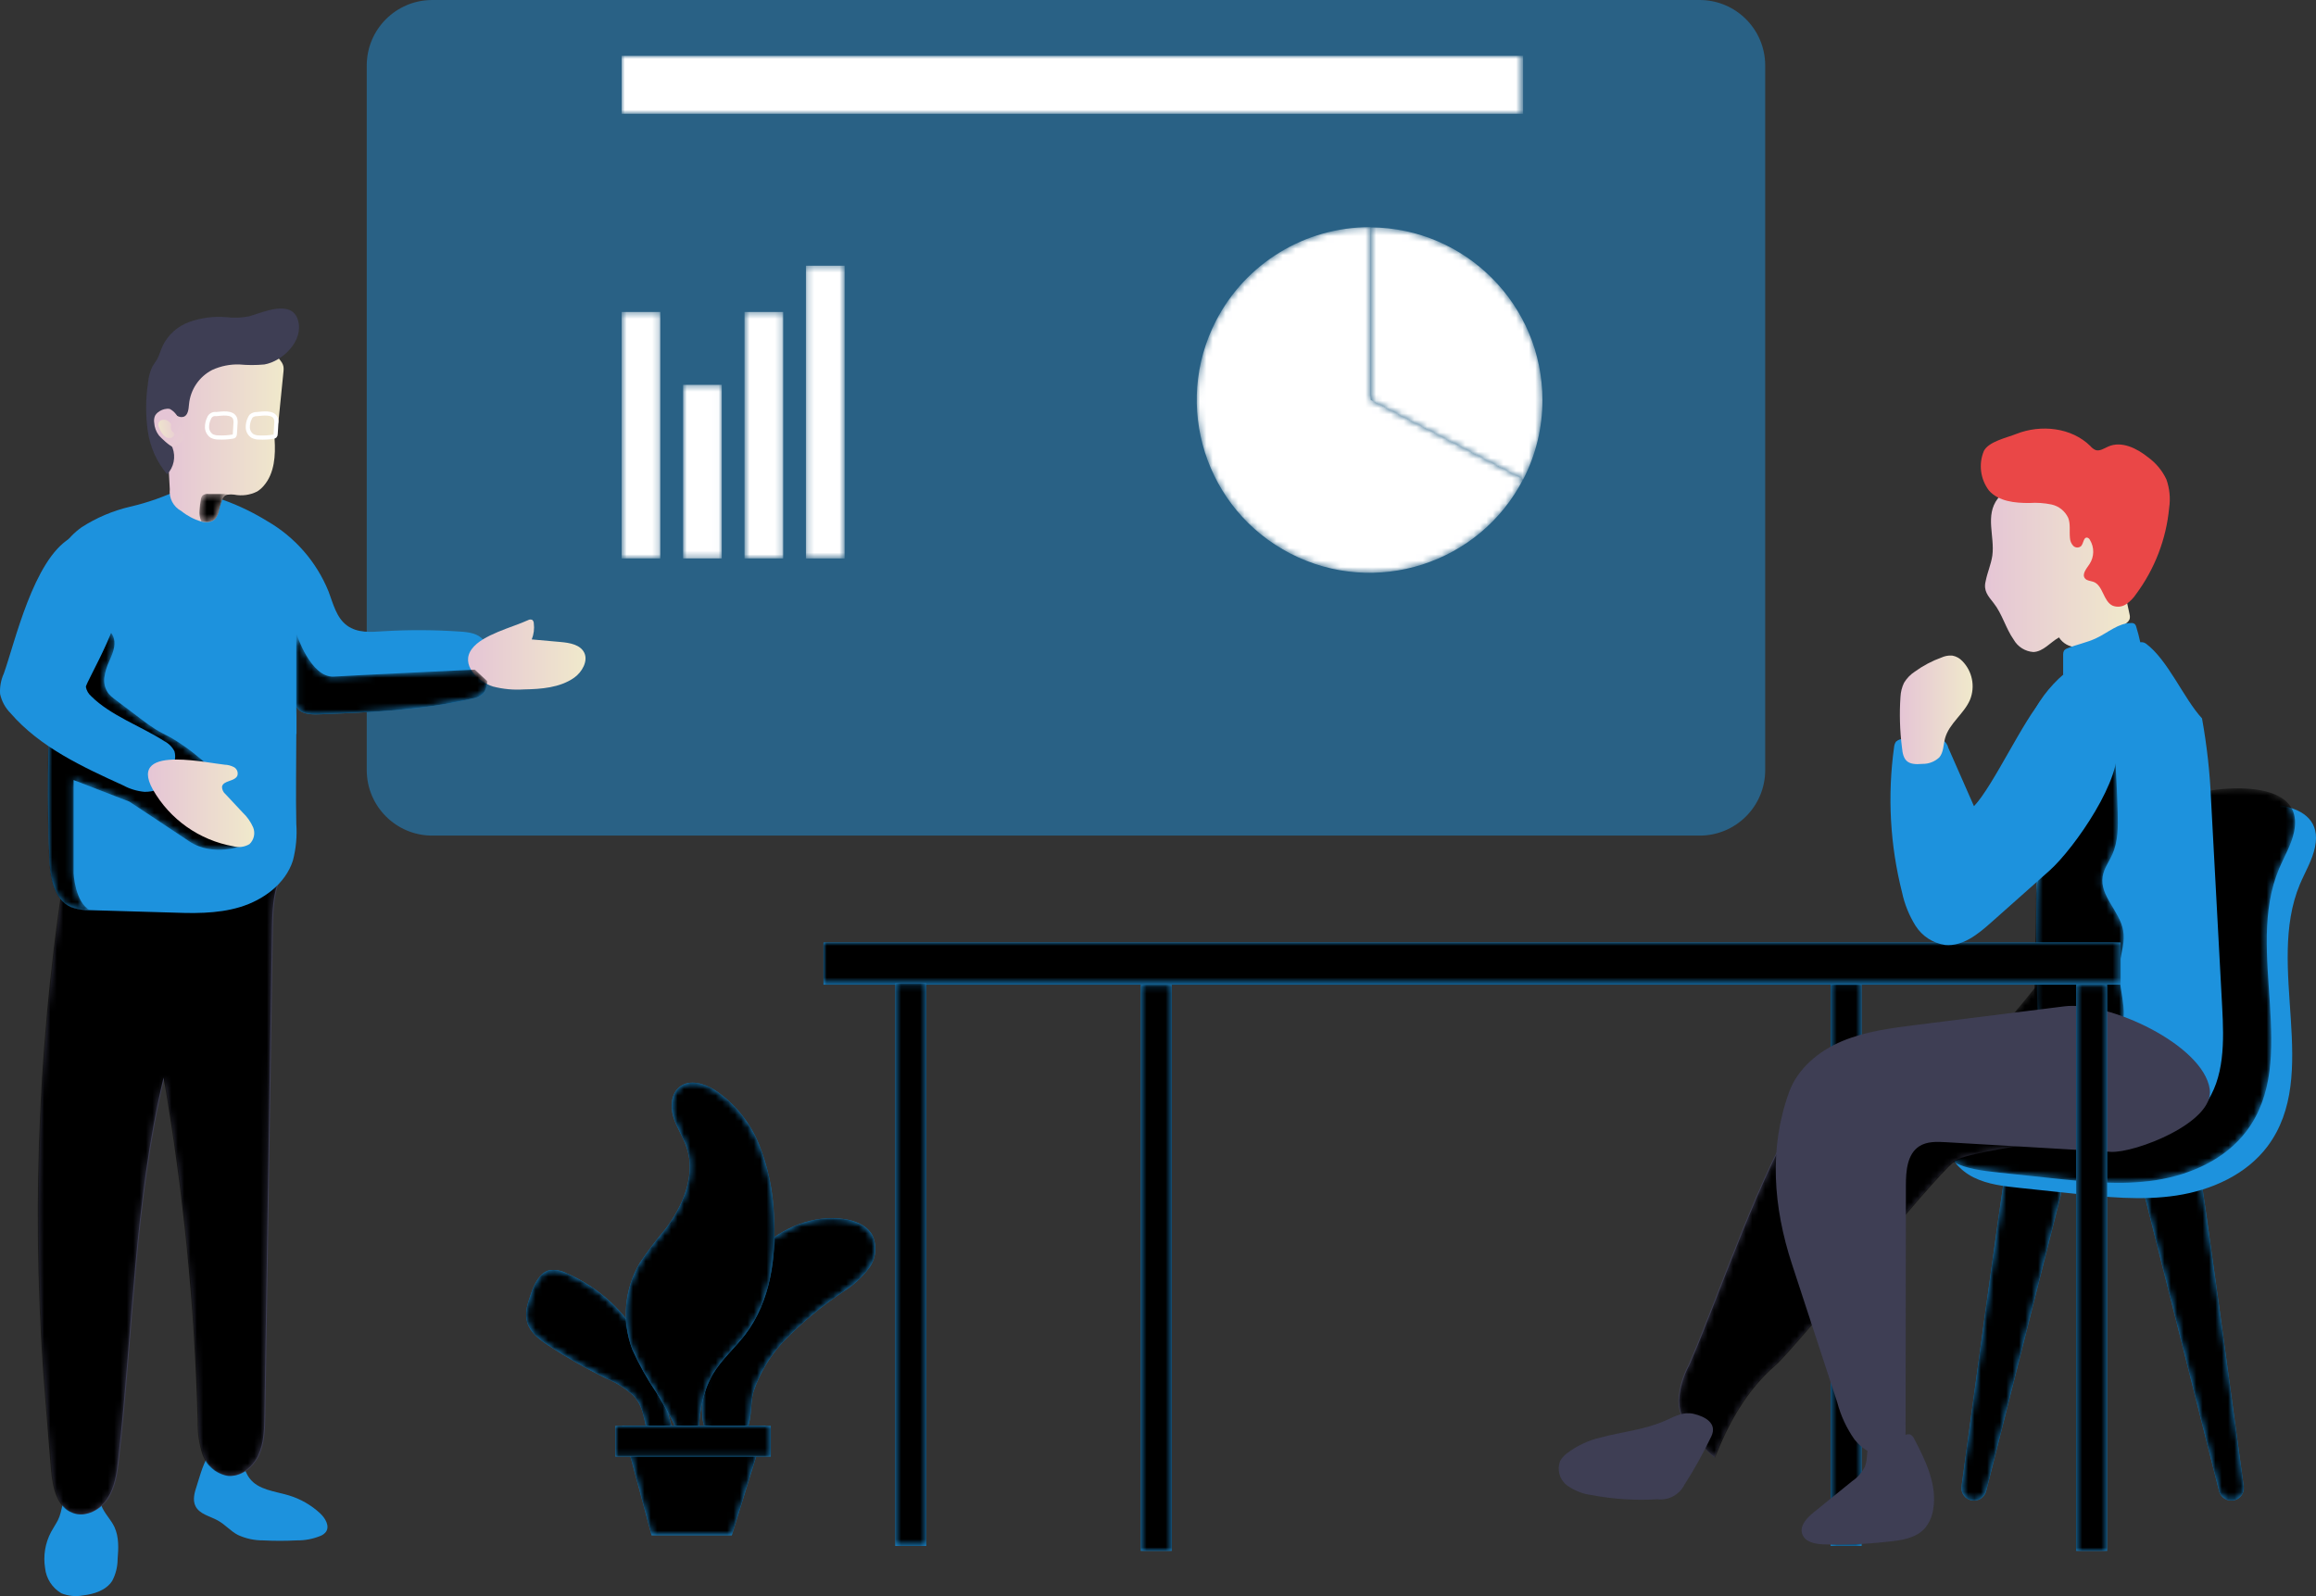 <?xml version="1.0" encoding="utf-8"?>
<!-- Generator: Adobe Illustrator 16.0.0, SVG Export Plug-In . SVG Version: 6.00 Build 0)  -->
<!DOCTYPE svg PUBLIC "-//W3C//DTD SVG 1.1//EN" "http://www.w3.org/Graphics/SVG/1.1/DTD/svg11.dtd">
<svg version="1.1" id="Layer_1" xmlns="http://www.w3.org/2000/svg" xmlns:xlink="http://www.w3.org/1999/xlink" x="0px" y="0px"
	 width="363.794px" height="250.738px" viewBox="0 0 363.794 250.738" enable-background="new 0 0 363.794 250.738"
	 xml:space="preserve">
<rect x="0" y="0" width="363.794" height="250.738" fill="#333333" stroke="none"/>
<g>
	<defs>
		<rect id="SVGID_1_" width="363.794" height="250.738"/>
	</defs>
	<clipPath id="SVGID_2_">
		<use xlink:href="#SVGID_1_"  overflow="visible"/>
	</clipPath>
	<g clip-path="url(#SVGID_2_)">
		<defs>
			<rect id="SVGID_3_" width="363.794" height="250.738"/>
		</defs>
		<clipPath id="SVGID_4_">
			<use xlink:href="#SVGID_3_"  overflow="visible"/>
		</clipPath>
		<path clip-path="url(#SVGID_4_)" fill="#1D92DD" d="M336.875,187.849l11.698,46.412c0.264,1.017,1.273,1.65,2.304,1.446
			c1.018-0.205,1.701-1.163,1.564-2.191c-1.218-8.98-6.508-48.021-6.771-48.536c-0.264-0.517-4.452,0.084-7.153,0.431
			c-1.079,0.149-1.832,1.146-1.685,2.224C336.844,187.706,336.857,187.779,336.875,187.849"/>
		<path clip-path="url(#SVGID_4_)" fill="#1D92DD" d="M323.68,187.849l-11.698,46.412c-0.264,1.017-1.274,1.65-2.304,1.446
			c-1.018-0.205-1.701-1.163-1.565-2.191c1.219-8.98,6.509-48.021,6.771-48.536c0.263-0.517,4.452,0.084,7.152,0.431
			c1.08,0.149,1.833,1.146,1.684,2.224C323.71,187.706,323.697,187.779,323.68,187.849"/>
	</g>
	<g clip-path="url(#SVGID_2_)">
		<defs>
			<path id="SVGID_5_" d="M338.517,185.411c-1.077,0.149-1.832,1.146-1.684,2.224c0.01,0.072,0.025,0.144,0.042,0.215l11.699,46.412
				c0.262,1.017,1.271,1.65,2.303,1.446c1.017-0.204,1.702-1.163,1.565-2.19c-1.22-8.982-6.51-48.022-6.772-48.537
				c-0.073-0.145-0.451-0.202-1.018-0.202C343.188,184.778,340.465,185.161,338.517,185.411"/>
		</defs>
		<clipPath id="SVGID_6_">
			<use xlink:href="#SVGID_5_"  overflow="visible"/>
		</clipPath>
		<defs>
			<filter id="Adobe_OpacityMaskFilter" filterUnits="userSpaceOnUse" x="311.492" y="176.947" width="66.279" height="66.796">
				<feColorMatrix  type="matrix" values="1 0 0 0 0  0 1 0 0 0  0 0 1 0 0  0 0 0 1 0"/>
			</filter>
		</defs>
		<mask maskUnits="userSpaceOnUse" x="311.492" y="176.947" width="66.279" height="66.796" id="SVGID_7_">
			<g filter="url(#Adobe_OpacityMaskFilter)">
				
					<linearGradient id="SVGID_8_" gradientUnits="userSpaceOnUse" x1="0" y1="250.73" x2="1" y2="250.73" gradientTransform="matrix(14.009 -16.642 16.642 14.009 -3827.522 -3302.68)">
					<stop  offset="0" style="stop-color:#000000"/>
					<stop  offset="0.99" style="stop-color:#FFFFFF"/>
					<stop  offset="1" style="stop-color:#FFFFFF"/>
				</linearGradient>
				<polygon clip-path="url(#SVGID_6_)" fill="url(#SVGID_8_)" points="345.987,243.743 377.771,205.985 343.276,176.947 
					311.492,214.705 				"/>
			</g>
		</mask>
		
			<linearGradient id="SVGID_9_" gradientUnits="userSpaceOnUse" x1="0" y1="250.73" x2="1" y2="250.73" gradientTransform="matrix(14.009 -16.642 16.642 14.009 -3827.523 -3302.68)">
			<stop  offset="0" style="stop-color:#000000"/>
			<stop  offset="0.99" style="stop-color:#000000"/>
			<stop  offset="1" style="stop-color:#000000"/>
		</linearGradient>
		<polygon clip-path="url(#SVGID_6_)" mask="url(#SVGID_7_)" fill="url(#SVGID_9_)" points="345.987,243.743 377.771,205.985 
			343.277,176.947 311.492,214.705 		"/>
	</g>
	<g clip-path="url(#SVGID_2_)">
		<defs>
			<path id="SVGID_10_" d="M314.884,184.98c-0.262,0.515-5.552,39.555-6.772,48.537c-0.136,1.027,0.549,1.986,1.566,2.19
				c1.03,0.204,2.041-0.43,2.304-1.446l11.698-46.412c0.018-0.071,0.03-0.143,0.04-0.215c0.15-1.078-0.604-2.074-1.684-2.224
				c-1.947-0.25-4.67-0.633-6.135-0.633C315.335,184.778,314.957,184.835,314.884,184.98"/>
		</defs>
		<clipPath id="SVGID_11_">
			<use xlink:href="#SVGID_10_"  overflow="visible"/>
		</clipPath>
		<defs>
			<filter id="Adobe_OpacityMaskFilter_1_" filterUnits="userSpaceOnUse" x="282.64" y="176.903" width="66.567" height="66.885">
				<feColorMatrix  type="matrix" values="1 0 0 0 0  0 1 0 0 0  0 0 1 0 0  0 0 0 1 0"/>
			</filter>
		</defs>
		<mask maskUnits="userSpaceOnUse" x="282.64" y="176.903" width="66.567" height="66.885" id="SVGID_12_">
			<g filter="url(#Adobe_OpacityMaskFilter_1_)">
				
					<linearGradient id="SVGID_13_" gradientUnits="userSpaceOnUse" x1="0" y1="250.796" x2="1" y2="250.796" gradientTransform="matrix(26.054 -22.77 22.77 26.054 -5398.52 -6320.707)">
					<stop  offset="0" style="stop-color:#000000"/>
					<stop  offset="0.99" style="stop-color:#FFFFFF"/>
					<stop  offset="1" style="stop-color:#FFFFFF"/>
				</linearGradient>
				<polygon clip-path="url(#SVGID_11_)" fill="url(#SVGID_13_)" points="314.858,243.788 349.207,213.769 316.987,176.903 
					282.64,206.92 				"/>
			</g>
		</mask>
		
			<linearGradient id="SVGID_14_" gradientUnits="userSpaceOnUse" x1="0" y1="250.796" x2="1" y2="250.796" gradientTransform="matrix(26.054 -22.77 22.77 26.054 -5398.52 -6320.708)">
			<stop  offset="0" style="stop-color:#000000"/>
			<stop  offset="0.99" style="stop-color:#000000"/>
			<stop  offset="1" style="stop-color:#000000"/>
		</linearGradient>
		<polygon clip-path="url(#SVGID_11_)" mask="url(#SVGID_12_)" fill="url(#SVGID_14_)" points="314.858,243.788 349.207,213.769 
			316.987,176.903 282.64,206.92 		"/>
	</g>
	<g clip-path="url(#SVGID_2_)">
		<defs>
			<rect id="SVGID_15_" width="363.794" height="250.738"/>
		</defs>
		<clipPath id="SVGID_16_">
			<use xlink:href="#SVGID_15_"  overflow="visible"/>
		</clipPath>
		<path clip-path="url(#SVGID_16_)" fill="#1D92DD" d="M363.641,133.057c-0.424,2.073-1.558,3.919-2.379,5.866
			c-5.441,12.984,3.345,29.889-5.078,41.154c-3.326,4.444-8.796,6.891-14.279,7.729c-5.486,0.838-11.089,0.254-16.609-0.339
			l-8.033-0.848c-2.479-0.262-5.011-0.542-7.244-1.649c-2.235-1.109-4.123-3.242-4.232-5.73c-0.136-3.074,2.335-5.562,4.544-7.704
			c8.939-8.646,16.703-18.431,23.092-29.101c3.522-5.926,7.806-13.815,15.085-15.457
			C353.551,125.828,365.266,125.091,363.641,133.057"/>
	</g>
	<g clip-path="url(#SVGID_2_)">
		<defs>
			<path id="SVGID_17_" d="M345.221,124.533c-7.278,1.633-11.562,9.565-15.084,15.448c-6.389,10.67-14.152,20.454-23.091,29.102
				c-2.21,2.142-4.681,4.63-4.545,7.711c0.109,2.488,1.997,4.579,4.232,5.723c2.233,1.142,4.766,1.422,7.244,1.692l8.033,0.848
				c5.521,0.592,11.123,1.192,16.608,0.347c5.484-0.847,10.954-3.294,14.28-7.738c8.423-11.257-0.365-28.17,5.078-41.146
				c0.821-1.955,1.955-3.801,2.38-5.874c1.099-5.391-3.9-6.797-8.813-6.797C349.19,123.848,346.855,124.171,345.221,124.533"/>
		</defs>
		<clipPath id="SVGID_18_">
			<use xlink:href="#SVGID_17_"  overflow="visible"/>
		</clipPath>
		<defs>
			<filter id="Adobe_OpacityMaskFilter_2_" filterUnits="userSpaceOnUse" x="275.545" y="98.45" width="112.731" height="113.196">
				<feColorMatrix  type="matrix" values="1 0 0 0 0  0 1 0 0 0  0 0 1 0 0  0 0 0 1 0"/>
			</filter>
		</defs>
		<mask maskUnits="userSpaceOnUse" x="275.545" y="98.45" width="112.731" height="113.196" id="SVGID_19_">
			<g filter="url(#Adobe_OpacityMaskFilter_2_)">
				
					<linearGradient id="SVGID_20_" gradientUnits="userSpaceOnUse" x1="0" y1="250.748" x2="1" y2="250.748" gradientTransform="matrix(35.256 61.97 -61.97 35.256 15867.576 -8690.859)">
					<stop  offset="0" style="stop-color:#000000"/>
					<stop  offset="0.99" style="stop-color:#FFFFFF"/>
					<stop  offset="1" style="stop-color:#FFFFFF"/>
				</linearGradient>
				<polygon clip-path="url(#SVGID_18_)" fill="url(#SVGID_20_)" points="275.545,139.106 316.813,211.646 388.276,170.991 
					347.007,98.45 				"/>
			</g>
		</mask>
		
			<linearGradient id="SVGID_21_" gradientUnits="userSpaceOnUse" x1="0" y1="250.748" x2="1" y2="250.748" gradientTransform="matrix(35.256 61.97 -61.97 35.256 15867.576 -8690.859)">
			<stop  offset="0" style="stop-color:#000000"/>
			<stop  offset="0.99" style="stop-color:#000000"/>
			<stop  offset="1" style="stop-color:#000000"/>
		</linearGradient>
		<polygon clip-path="url(#SVGID_18_)" mask="url(#SVGID_19_)" fill="url(#SVGID_21_)" points="275.545,139.106 316.813,211.646 
			388.276,170.991 347.007,98.45 		"/>
	</g>
	<g clip-path="url(#SVGID_2_)">
		<defs>
			<rect id="SVGID_22_" width="363.794" height="250.738"/>
		</defs>
		<clipPath id="SVGID_23_">
			<use xlink:href="#SVGID_22_"  overflow="visible"/>
		</clipPath>
		<rect x="287.56" y="154.472" clip-path="url(#SVGID_23_)" fill="#1D92DD" width="4.858" height="88.396"/>
	</g>
	<g clip-path="url(#SVGID_2_)">
		<defs>
			<rect id="SVGID_24_" x="287.56" y="154.472" width="4.858" height="88.396"/>
		</defs>
		<clipPath id="SVGID_25_">
			<use xlink:href="#SVGID_24_"  overflow="visible"/>
		</clipPath>
		<defs>
			<filter id="Adobe_OpacityMaskFilter_3_" filterUnits="userSpaceOnUse" x="286.016" y="154.387" width="7.947" height="88.566">
				<feColorMatrix  type="matrix" values="1 0 0 0 0  0 1 0 0 0  0 0 1 0 0  0 0 0 1 0"/>
			</filter>
		</defs>
		<mask maskUnits="userSpaceOnUse" x="286.016" y="154.387" width="7.947" height="88.566" id="SVGID_26_">
			<g filter="url(#Adobe_OpacityMaskFilter_3_)">
				
					<linearGradient id="SVGID_27_" gradientUnits="userSpaceOnUse" x1="0" y1="250.74" x2="1" y2="250.74" gradientTransform="matrix(3.284 -187.875 187.875 3.284 -46818.539 -554.39)">
					<stop  offset="0" style="stop-color:#000000"/>
					<stop  offset="0.99" style="stop-color:#FFFFFF"/>
					<stop  offset="1" style="stop-color:#FFFFFF"/>
				</linearGradient>
				<polygon clip-path="url(#SVGID_25_)" fill="url(#SVGID_27_)" points="292.416,242.954 293.963,154.499 287.562,154.387 
					286.016,242.841 				"/>
			</g>
		</mask>
		
			<linearGradient id="SVGID_28_" gradientUnits="userSpaceOnUse" x1="0" y1="250.74" x2="1" y2="250.74" gradientTransform="matrix(3.284 -187.875 187.875 3.284 -46818.539 -554.39)">
			<stop  offset="0" style="stop-color:#000000"/>
			<stop  offset="0.99" style="stop-color:#000000"/>
			<stop  offset="1" style="stop-color:#000000"/>
		</linearGradient>
		<polygon clip-path="url(#SVGID_25_)" mask="url(#SVGID_26_)" fill="url(#SVGID_28_)" points="292.416,242.954 293.963,154.499 
			287.562,154.387 286.016,242.841 		"/>
	</g>
	<g clip-path="url(#SVGID_2_)">
		<defs>
			<rect id="SVGID_29_" width="363.794" height="250.738"/>
		</defs>
		<clipPath id="SVGID_30_">
			<use xlink:href="#SVGID_29_"  overflow="visible"/>
		</clipPath>
		<path clip-path="url(#SVGID_30_)" fill="#3E3E54" d="M265.205,214.462c-0.911,1.695-1.443,3.57-1.559,5.493
			c0,3.656,2.946,6.561,5.647,9.023c2.072-5.477,5.077-10.742,9.506-14.56c2.979-2.539,24.817-29.475,27.933-31.878
			c3.115-2.404,24.98-3.437,25.47-7.322c0.552-4.385-18.174-3.8-21.609-6.721c-4.317-3.675-24.811,2.057-27.443,5.553
			C277.056,182.135,269.31,205.277,265.205,214.462"/>
	</g>
	<g clip-path="url(#SVGID_2_)">
		<defs>
			<path id="SVGID_31_" d="M283.261,174.119c-6.104,8.084-13.823,31.228-17.945,40.411c-0.909,1.698-1.443,3.571-1.566,5.494
				c0.042,3.656,2.953,6.56,5.654,9.031c2.073-5.477,5.079-10.741,9.506-14.56c2.971-2.54,24.817-29.474,27.933-31.878
				c3.115-2.405,24.98-3.437,25.471-7.331c0.551-4.384-18.173-3.791-21.61-6.713c-0.982-0.835-2.801-1.185-5.058-1.185
				C297.986,167.389,285.294,171.418,283.261,174.119"/>
		</defs>
		<clipPath id="SVGID_32_">
			<use xlink:href="#SVGID_31_"  overflow="visible"/>
		</clipPath>
		<defs>
			<filter id="Adobe_OpacityMaskFilter_4_" filterUnits="userSpaceOnUse" x="263.749" y="167.389" width="69.114" height="61.666">
				<feColorMatrix  type="matrix" values="1 0 0 0 0  0 1 0 0 0  0 0 1 0 0  0 0 0 1 0"/>
			</filter>
		</defs>
		<mask maskUnits="userSpaceOnUse" x="263.749" y="167.389" width="69.114" height="61.666" id="SVGID_33_">
			<g filter="url(#Adobe_OpacityMaskFilter_4_)">
				
					<linearGradient id="SVGID_34_" gradientUnits="userSpaceOnUse" x1="0" y1="250.738" x2="1" y2="250.738" gradientTransform="matrix(68.576 0 0 68.576 239.75 -16996.408)">
					<stop  offset="0" style="stop-color:#000000"/>
					<stop  offset="0.99" style="stop-color:#FFFFFF"/>
					<stop  offset="1" style="stop-color:#FFFFFF"/>
				</linearGradient>
				<rect x="263.749" y="167.389" clip-path="url(#SVGID_32_)" fill="url(#SVGID_34_)" width="69.114" height="61.666"/>
			</g>
		</mask>
		
			<linearGradient id="SVGID_35_" gradientUnits="userSpaceOnUse" x1="0" y1="250.738" x2="1" y2="250.738" gradientTransform="matrix(68.576 0 0 68.576 239.75 -16996.408)">
			<stop  offset="0" style="stop-color:#000000"/>
			<stop  offset="0.99" style="stop-color:#000000"/>
			<stop  offset="1" style="stop-color:#000000"/>
		</linearGradient>
		
			<rect x="263.749" y="167.389" clip-path="url(#SVGID_32_)" mask="url(#SVGID_33_)" fill="url(#SVGID_35_)" width="69.114" height="61.666"/>
	</g>
	<g clip-path="url(#SVGID_2_)">
		<defs>
			<rect id="SVGID_36_" width="363.794" height="250.738"/>
		</defs>
		<clipPath id="SVGID_37_">
			<use xlink:href="#SVGID_36_"  overflow="visible"/>
		</clipPath>
		<g opacity="0.48" clip-path="url(#SVGID_37_)" enable-background="new    ">
			<g>
				<defs>
					<rect id="SVGID_38_" x="57.607" width="219.668" height="131.271"/>
				</defs>
				<clipPath id="SVGID_39_">
					<use xlink:href="#SVGID_38_"  overflow="visible"/>
				</clipPath>
				<path clip-path="url(#SVGID_39_)" fill="#1D92DD" d="M67.9,0h199.082c5.686,0,10.294,4.608,10.294,10.293v110.685
					c0,5.685-4.608,10.293-10.294,10.293H67.9c-5.685,0-10.293-4.608-10.293-10.293V10.292C57.607,4.608,62.215,0,67.9,0"/>
			</g>
		</g>
		<path clip-path="url(#SVGID_37_)" fill="#1D92DD" d="M317.999,119.208c-0.189-3.164,0.639-6.305,2.361-8.964
			c1.733-2.643,4.049-4.853,6.772-6.459c1.549-0.939,3.317-1.744,5.079-1.515c1.515,0.195,3.631-2.074,4.857-1.168
			c3.454,2.54,5.926,8.608,8.821,11.757c0.766,4.238,1.241,8.522,1.421,12.825l1.745,32.487c0.288,5.357,0.439,11.225-2.793,15.516
			c-8.099-2.942-15.979-6.454-23.583-10.504c-0.729-0.322-1.374-0.805-1.888-1.414c-0.524-0.898-0.774-1.932-0.721-2.971
			c-0.32-8.087-0.32-16.174,0-24.26C320.226,130.17,318.347,123.567,317.999,119.208"/>
	</g>
	<g clip-path="url(#SVGID_2_)">
		<defs>
			<path id="SVGID_40_" d="M328.749,122.484l-6.374,10.277c-0.716,1.062-1.318,2.195-1.794,3.386
				c-0.565,1.897-0.82,3.877-0.753,5.856l-0.288,14.771c0,1.414,0,2.963,0.922,4.029c0.654,0.65,1.469,1.118,2.362,1.354
				c2.979,1.007,8.532,2.854,10.242-0.473c1.489-2.879-0.668-7.026-0.094-10.446c0.28-1.692,0.848-3.386,0.525-5.078
				c-0.541-3.031-3.707-5.444-3.216-8.465c0.193-1.244,0.998-2.303,1.515-3.454c0.913-2.04,0.913-4.36,0.846-6.594
				c-0.075-3.065-0.228-6.137-0.457-9.193C330.752,119.522,329.576,120.899,328.749,122.484"/>
		</defs>
		<clipPath id="SVGID_41_">
			<use xlink:href="#SVGID_40_"  overflow="visible"/>
		</clipPath>
		<defs>
			<filter id="Adobe_OpacityMaskFilter_5_" filterUnits="userSpaceOnUse" x="300.383" y="112.276" width="53.33" height="58.914">
				<feColorMatrix  type="matrix" values="1 0 0 0 0  0 1 0 0 0  0 0 1 0 0  0 0 0 1 0"/>
			</filter>
		</defs>
		<mask maskUnits="userSpaceOnUse" x="300.383" y="112.276" width="53.33" height="58.914" id="SVGID_42_">
			<g filter="url(#Adobe_OpacityMaskFilter_5_)">
				
					<linearGradient id="SVGID_43_" gradientUnits="userSpaceOnUse" x1="0" y1="250.71" x2="1" y2="250.71" gradientTransform="matrix(52.557 -100.146 100.146 52.557 -24792.195 -13012.98)">
					<stop  offset="0" style="stop-color:#000000"/>
					<stop  offset="0.99" style="stop-color:#FFFFFF"/>
					<stop  offset="1" style="stop-color:#FFFFFF"/>
				</linearGradient>
				<polygon clip-path="url(#SVGID_41_)" fill="url(#SVGID_43_)" points="331.313,171.19 353.713,128.508 322.782,112.276 
					300.383,154.958 				"/>
			</g>
		</mask>
		
			<linearGradient id="SVGID_44_" gradientUnits="userSpaceOnUse" x1="0" y1="250.71" x2="1" y2="250.71" gradientTransform="matrix(52.557 -100.146 100.146 52.557 -24792.195 -13012.98)">
			<stop  offset="0" style="stop-color:#000000"/>
			<stop  offset="0.99" style="stop-color:#000000"/>
			<stop  offset="1" style="stop-color:#000000"/>
		</linearGradient>
		<polygon clip-path="url(#SVGID_41_)" mask="url(#SVGID_42_)" fill="url(#SVGID_44_)" points="331.313,171.19 353.713,128.508 
			322.782,112.276 300.383,154.958 		"/>
	</g>
	<g clip-path="url(#SVGID_2_)">
		<defs>
			<rect id="SVGID_45_" width="363.794" height="250.738"/>
		</defs>
		<clipPath id="SVGID_46_">
			<use xlink:href="#SVGID_45_"  overflow="visible"/>
		</clipPath>
		<path clip-path="url(#SVGID_46_)" fill="#3E3E54" d="M324.246,158.095l-23.277,2.921c-3.938,0.499-7.941,1.007-11.598,2.539
			s-6.991,4.283-8.347,8.017c-3.199,8.82-2.471,18.063,0.441,26.977c2.376,7.246,4.749,14.491,7.119,21.736
			c0.552,2.104,1.474,4.089,2.725,5.867c1.355,1.693,3.513,2.921,5.655,2.539c0.806-0.103,1.529-0.546,1.988-1.219
			c0.308-0.646,0.437-1.361,0.372-2.073l0.052-39.193c0-2.251,0.203-4.883,2.082-6.119c1.22-0.796,2.776-0.736,4.231-0.651
			l25.886,1.515c3.726,0.221,16.304-4.587,15.532-9.844C346.086,164.148,331.229,157.215,324.246,158.095"/>
		<path clip-path="url(#SVGID_46_)" fill="#3E3E54" d="M293.723,226.507c-0.618,1.186-0.279,2.684-0.797,3.928
			c-0.462,0.901-1.142,1.673-1.979,2.243l-6.044,4.9c-1.059,0.848-2.243,2.092-1.821,3.387c0.424,1.295,2.007,1.592,3.328,1.649
			c3.376,0.104,6.757-0.034,10.115-0.415c2.106-0.202,4.41-0.532,5.824-2.106c0.71-0.859,1.167-1.9,1.319-3.005
			c0.645-3.826-1.185-7.618-2.963-11.004c-0.124-0.328-0.369-0.596-0.685-0.745c-0.246-0.043-0.499-0.015-0.729,0.085
			c-1.387,0.461-2.708,1.104-3.926,1.913"/>
		<path clip-path="url(#SVGID_46_)" fill="#3E3E54" d="M246.1,228.335c-0.416,0.315-0.766,0.714-1.023,1.169
			c-0.544,1.366-0.117,2.928,1.048,3.825c1.159,0.846,2.515,1.379,3.938,1.55c3.391,0.643,6.849,0.861,10.293,0.65
			c1.749,0.206,3.439-0.703,4.231-2.276c1.569-2.448,2.982-4.993,4.233-7.618c0.957-2.04-0.975-3.098-2.769-3.522
			c-1.607-0.381-2.911,0.365-4.343,1.009c-3.274,1.481-6.813,1.785-10.251,2.699C249.511,226.264,247.685,227.123,246.1,228.335"/>
	</g>
	<g clip-path="url(#SVGID_2_)">
		<defs>
			<path id="SVGID_47_" d="M313.8,78.332c-2.031,2.667-0.438,5.926-0.847,8.948c-0.202,1.379-0.778,2.641-1.04,3.986
				c-0.398,1.549,0.364,2.346,1.244,3.471c1.346,1.693,1.896,3.97,3.158,5.764c0.642,1.115,1.797,1.839,3.081,1.93
				c1.565-0.059,2.656-1.531,4.028-2.294c0.602,0.949,1.646,1.524,2.769,1.524c1.104-0.011,2.193-0.274,3.183-0.77
				c1.715-0.769,3.3-1.799,4.698-3.056c0.193-0.146,0.346-0.342,0.439-0.567c0.063-0.242,0.063-0.495,0-0.736l-2.86-13.29
				c-0.27-1.893-0.954-3.703-2.006-5.3c-0.848-1.023-1.927-1.83-3.15-2.352c-1.487-0.685-3.115-1.032-4.729-1.032
				C318.718,74.558,315.716,75.797,313.8,78.332"/>
		</defs>
		<clipPath id="SVGID_48_">
			<use xlink:href="#SVGID_47_"  overflow="visible"/>
		</clipPath>
		
			<linearGradient id="SVGID_49_" gradientUnits="userSpaceOnUse" x1="0" y1="250.738" x2="1" y2="250.738" gradientTransform="matrix(22.804 0 0 22.804 311.75 -5629.333)">
			<stop  offset="0" style="stop-color:#E5C5D5"/>
			<stop  offset="0.42" style="stop-color:#EAD4D1"/>
			<stop  offset="1" style="stop-color:#F0E9CB"/>
		</linearGradient>
		<rect x="311.515" y="74.558" clip-path="url(#SVGID_48_)" fill="url(#SVGID_49_)" width="23.063" height="27.873"/>
	</g>
	<g clip-path="url(#SVGID_2_)">
		<defs>
			<rect id="SVGID_50_" width="363.794" height="250.738"/>
		</defs>
		<clipPath id="SVGID_51_">
			<use xlink:href="#SVGID_50_"  overflow="visible"/>
		</clipPath>
		<path clip-path="url(#SVGID_51_)" fill="#EA4747" d="M312.43,77.071c1.507,1.693,4.055,1.964,6.34,1.947
			c1.165-0.079,2.336,0.001,3.479,0.237c1.157,0.253,2.127,1.033,2.624,2.108c0.381,0.981,0.161,2.09,0.271,3.131
			c0.018,0.466,0.2,0.91,0.516,1.253c0.337,0.337,0.877,0.356,1.236,0.043c0.397-0.441,0.381-1.431,0.957-1.329
			c0.189,0.052,0.348,0.185,0.431,0.363c0.712,1.171,0.686,2.648-0.067,3.793c-0.481,0.711-1.253,1.608-0.702,2.26
			c0.321,0.372,0.847,0.364,1.338,0.533c1.515,0.584,1.507,3.022,2.979,3.733c0.7,0.283,1.495,0.204,2.124-0.212
			c0.618-0.419,1.146-0.953,1.558-1.574c2.95-3.966,4.755-8.665,5.216-13.586c0.22-1.497,0.07-3.025-0.433-4.452
			c-0.647-1.381-1.636-2.575-2.87-3.471c-1.776-1.43-4.188-2.624-6.279-1.693c-0.653,0.288-1.338,0.779-2.007,0.533
			c-0.3-0.142-0.564-0.347-0.778-0.6c-2.954-2.938-7.788-3.454-11.664-1.913c-1.456,0.583-4.327,1.185-5.079,2.674
			C310.764,72.92,311.073,75.288,312.43,77.071"/>
		<rect x="129.354" y="148.065" clip-path="url(#SVGID_51_)" fill="#1D92DD" width="203.755" height="6.628"/>
	</g>
	<g clip-path="url(#SVGID_2_)">
		<defs>
			<rect id="SVGID_52_" x="129.354" y="148.065" width="203.755" height="6.628"/>
		</defs>
		<clipPath id="SVGID_53_">
			<use xlink:href="#SVGID_52_"  overflow="visible"/>
		</clipPath>
		<defs>
			<filter id="Adobe_OpacityMaskFilter_6_" filterUnits="userSpaceOnUse" x="129.354" y="148.065" width="203.755" height="6.628">
				<feColorMatrix  type="matrix" values="1 0 0 0 0  0 1 0 0 0  0 0 1 0 0  0 0 0 1 0"/>
			</filter>
		</defs>
		<mask maskUnits="userSpaceOnUse" x="129.354" y="148.065" width="203.755" height="6.628" id="SVGID_54_">
			<g filter="url(#Adobe_OpacityMaskFilter_6_)">
				
					<linearGradient id="SVGID_55_" gradientUnits="userSpaceOnUse" x1="0" y1="250.738" x2="1" y2="250.738" gradientTransform="matrix(0 50.221 -50.221 0 12823.584 137.55)">
					<stop  offset="0" style="stop-color:#000000"/>
					<stop  offset="0.99" style="stop-color:#FFFFFF"/>
					<stop  offset="1" style="stop-color:#FFFFFF"/>
				</linearGradient>
				<rect x="129.354" y="148.065" clip-path="url(#SVGID_53_)" fill="url(#SVGID_55_)" width="203.755" height="6.628"/>
			</g>
		</mask>
		
			<linearGradient id="SVGID_56_" gradientUnits="userSpaceOnUse" x1="0" y1="250.738" x2="1" y2="250.738" gradientTransform="matrix(0 50.221 -50.221 0 12823.584 137.55)">
			<stop  offset="0" style="stop-color:#000000"/>
			<stop  offset="0.99" style="stop-color:#000000"/>
			<stop  offset="1" style="stop-color:#000000"/>
		</linearGradient>
		
			<rect x="129.354" y="148.065" clip-path="url(#SVGID_53_)" mask="url(#SVGID_54_)" fill="url(#SVGID_56_)" width="203.755" height="6.628"/>
	</g>
	<g clip-path="url(#SVGID_2_)">
		<defs>
			<rect id="SVGID_57_" width="363.794" height="250.738"/>
		</defs>
		<clipPath id="SVGID_58_">
			<use xlink:href="#SVGID_57_"  overflow="visible"/>
		</clipPath>
		<rect x="140.629" y="154.472" clip-path="url(#SVGID_58_)" fill="#1D92DD" width="4.859" height="88.396"/>
		<rect x="179.195" y="154.708" clip-path="url(#SVGID_58_)" fill="#1D92DD" width="4.858" height="88.932"/>
	</g>
	<g clip-path="url(#SVGID_2_)">
		<defs>
			<rect id="SVGID_59_" x="140.629" y="154.472" width="4.859" height="88.396"/>
		</defs>
		<clipPath id="SVGID_60_">
			<use xlink:href="#SVGID_59_"  overflow="visible"/>
		</clipPath>
		<defs>
			<filter id="Adobe_OpacityMaskFilter_7_" filterUnits="userSpaceOnUse" x="138.039" y="154.33" width="10.039" height="88.682">
				<feColorMatrix  type="matrix" values="1 0 0 0 0  0 1 0 0 0  0 0 1 0 0  0 0 0 1 0"/>
			</filter>
		</defs>
		<mask maskUnits="userSpaceOnUse" x="138.039" y="154.33" width="10.039" height="88.682" id="SVGID_61_">
			<g filter="url(#Adobe_OpacityMaskFilter_7_)">
				
					<linearGradient id="SVGID_62_" gradientUnits="userSpaceOnUse" x1="0" y1="250.738" x2="1" y2="250.738" gradientTransform="matrix(-2.632 -89.777 89.777 -2.632 -22366.842 878.938)">
					<stop  offset="0" style="stop-color:#000000"/>
					<stop  offset="0.99" style="stop-color:#FFFFFF"/>
					<stop  offset="1" style="stop-color:#FFFFFF"/>
				</linearGradient>
				<polygon clip-path="url(#SVGID_60_)" fill="url(#SVGID_62_)" points="148.078,242.792 145.484,154.33 138.039,154.547 
					140.633,243.011 				"/>
			</g>
		</mask>
		
			<linearGradient id="SVGID_63_" gradientUnits="userSpaceOnUse" x1="0" y1="250.738" x2="1" y2="250.738" gradientTransform="matrix(-2.632 -89.777 89.777 -2.632 -22366.84 878.938)">
			<stop  offset="0" style="stop-color:#000000"/>
			<stop  offset="0.99" style="stop-color:#000000"/>
			<stop  offset="1" style="stop-color:#000000"/>
		</linearGradient>
		<polygon clip-path="url(#SVGID_60_)" mask="url(#SVGID_61_)" fill="url(#SVGID_63_)" points="148.078,242.792 145.484,154.33 
			138.039,154.547 140.633,243.011 		"/>
	</g>
	<g clip-path="url(#SVGID_2_)">
		<defs>
			<rect id="SVGID_64_" x="179.195" y="154.709" width="4.859" height="88.931"/>
		</defs>
		<clipPath id="SVGID_65_">
			<use xlink:href="#SVGID_64_"  overflow="visible"/>
		</clipPath>
		<defs>
			<filter id="Adobe_OpacityMaskFilter_8_" filterUnits="userSpaceOnUse" x="176.598" y="154.568" width="10.053" height="89.214">
				<feColorMatrix  type="matrix" values="1 0 0 0 0  0 1 0 0 0  0 0 1 0 0  0 0 0 1 0"/>
			</filter>
		</defs>
		<mask maskUnits="userSpaceOnUse" x="176.598" y="154.568" width="10.053" height="89.214" id="SVGID_66_">
			<g filter="url(#Adobe_OpacityMaskFilter_8_)">
				
					<linearGradient id="SVGID_67_" gradientUnits="userSpaceOnUse" x1="0" y1="250.738" x2="1" y2="250.738" gradientTransform="matrix(-2.624 -89.777 89.777 -2.624 -22328.283 875.688)">
					<stop  offset="0" style="stop-color:#000000"/>
					<stop  offset="0.99" style="stop-color:#FFFFFF"/>
					<stop  offset="1" style="stop-color:#FFFFFF"/>
				</linearGradient>
				<polygon clip-path="url(#SVGID_65_)" fill="url(#SVGID_67_)" points="186.651,243.564 184.05,154.568 176.598,154.786 
					179.199,243.782 				"/>
			</g>
		</mask>
		
			<linearGradient id="SVGID_68_" gradientUnits="userSpaceOnUse" x1="0" y1="250.738" x2="1" y2="250.738" gradientTransform="matrix(-2.624 -89.777 89.777 -2.624 -22328.283 875.688)">
			<stop  offset="0" style="stop-color:#000000"/>
			<stop  offset="0.99" style="stop-color:#000000"/>
			<stop  offset="1" style="stop-color:#000000"/>
		</linearGradient>
		<polygon clip-path="url(#SVGID_65_)" mask="url(#SVGID_66_)" fill="url(#SVGID_68_)" points="186.651,243.564 184.05,154.568 
			176.598,154.786 179.199,243.782 		"/>
	</g>
	<g clip-path="url(#SVGID_2_)">
		<defs>
			<rect id="SVGID_69_" width="363.794" height="250.738"/>
		</defs>
		<clipPath id="SVGID_70_">
			<use xlink:href="#SVGID_69_"  overflow="visible"/>
		</clipPath>
		<rect x="326.126" y="154.702" clip-path="url(#SVGID_70_)" fill="#1D92DD" width="4.858" height="88.938"/>
	</g>
	<g clip-path="url(#SVGID_2_)">
		<defs>
			<rect id="SVGID_71_" x="326.126" y="154.702" width="4.858" height="88.938"/>
		</defs>
		<clipPath id="SVGID_72_">
			<use xlink:href="#SVGID_71_"  overflow="visible"/>
		</clipPath>
		<defs>
			<filter id="Adobe_OpacityMaskFilter_9_" filterUnits="userSpaceOnUse" x="324.571" y="154.617" width="7.967" height="89.108">
				<feColorMatrix  type="matrix" values="1 0 0 0 0  0 1 0 0 0  0 0 1 0 0  0 0 0 1 0"/>
			</filter>
		</defs>
		<mask maskUnits="userSpaceOnUse" x="324.571" y="154.617" width="7.967" height="89.108" id="SVGID_73_">
			<g filter="url(#Adobe_OpacityMaskFilter_9_)">
				
					<linearGradient id="SVGID_74_" gradientUnits="userSpaceOnUse" x1="0" y1="250.74" x2="1" y2="250.74" gradientTransform="matrix(3.284 -187.875 187.875 3.284 -46779.914 -553.765)">
					<stop  offset="0" style="stop-color:#000000"/>
					<stop  offset="0.99" style="stop-color:#FFFFFF"/>
					<stop  offset="1" style="stop-color:#FFFFFF"/>
				</linearGradient>
				<polygon clip-path="url(#SVGID_72_)" fill="url(#SVGID_74_)" points="330.982,243.725 332.538,154.729 326.128,154.617 
					324.571,243.613 				"/>
			</g>
		</mask>
		
			<linearGradient id="SVGID_75_" gradientUnits="userSpaceOnUse" x1="0" y1="250.74" x2="1" y2="250.74" gradientTransform="matrix(3.284 -187.875 187.875 3.284 -46779.914 -553.765)">
			<stop  offset="0" style="stop-color:#000000"/>
			<stop  offset="0.99" style="stop-color:#000000"/>
			<stop  offset="1" style="stop-color:#000000"/>
		</linearGradient>
		<polygon clip-path="url(#SVGID_72_)" mask="url(#SVGID_73_)" fill="url(#SVGID_75_)" points="330.982,243.725 332.538,154.729 
			326.128,154.617 324.571,243.613 		"/>
	</g>
	<g clip-path="url(#SVGID_2_)">
		<defs>
			<rect id="SVGID_76_" width="363.794" height="250.738"/>
		</defs>
		<clipPath id="SVGID_77_">
			<use xlink:href="#SVGID_76_"  overflow="visible"/>
		</clipPath>
		<path clip-path="url(#SVGID_77_)" fill="#1D92DD" d="M9.087,238.833c-0.33,0.635-0.736,1.219-1.075,1.854
			c-0.916,1.73-1.242,3.712-0.931,5.646c0.177,1.662,1.136,3.141,2.582,3.979c1.056,0.418,2.209,0.533,3.326,0.33
			c1.778-0.204,3.674-0.795,4.639-2.294c0.551-1.044,0.841-2.205,0.847-3.386c0.135-1.692,0.237-3.487-0.5-5.079
			c-0.567-1.201-1.608-2.158-2.057-3.386c-0.389-1.074-0.372-2.388-1.236-3.132c-1.033-0.889-3.097-0.347-3.902,0.659
			C9.773,235.302,9.832,237.393,9.087,238.833"/>
		<path clip-path="url(#SVGID_77_)" fill="#1D92DD" d="M30.909,233.406c-0.347,1.042-0.694,2.218-0.203,3.2
			c0.626,1.27,2.26,1.566,3.496,2.252s2.023,1.692,3.183,2.284c1.232,0.565,2.572,0.854,3.927,0.848
			c1.763,0.089,3.528,0.089,5.291,0c1.307,0.021,2.604-0.229,3.809-0.736c0.3-0.13,0.564-0.331,0.77-0.584
			c0.669-0.915-0.085-2.176-0.906-2.938c-1.4-1.296-3.076-2.257-4.901-2.811c-2.2-0.661-4.799-0.847-6.179-2.691
			c-1.024-1.354-1.126-3.387-2.472-4.386C32.966,225,31.62,231.282,30.909,233.406"/>
		<path clip-path="url(#SVGID_77_)" fill="#3E3E54" d="M7.292,220.294l0.847,10.471c0.228,2.709,0.846,5.976,3.385,6.916
			c2.007,0.745,4.317-0.5,5.486-2.294c1.168-1.795,1.464-4.013,1.693-6.137c2.268-20.02,2.471-40.369,7.127-59.965
			c3.091,17.814,4.882,35.829,5.358,53.903c-0.062,1.781,0.185,3.56,0.728,5.256c0.58,1.722,2.024,3.009,3.801,3.387
			c2.091,0.278,4.08-1.286,4.977-3.199s0.948-4.106,0.982-6.222l1.194-76.548c0.05-3.512,0.228-7.346,2.539-9.987
			c-10.547-0.061-22.009,0.475-32.547,0.415c-0.673-0.075-1.352,0.065-1.939,0.405c-0.601,0.584-0.951,1.381-0.973,2.219
			C5.926,165.847,5.035,193.155,7.292,220.294"/>
	</g>
	<g clip-path="url(#SVGID_2_)">
		<defs>
			<path id="SVGID_78_" d="M28.98,136.083c-5.501,0.119-11.001,0.237-16.27,0.207c-0.672-0.077-1.353,0.066-1.939,0.406
				c-0.601,0.584-0.951,1.381-0.973,2.219c-4.024,26.933-4.915,54.241-2.657,81.38l0.846,10.471c0.22,2.709,0.846,5.976,3.385,6.916
				c2.015,0.745,4.327-0.5,5.494-2.293c1.168-1.797,1.464-4.014,1.693-6.139c2.269-20.019,2.472-40.369,7.128-59.965
				c3.088,17.815,4.876,35.831,5.349,53.904c-0.055,1.781,0.194,3.559,0.737,5.257c0.577,1.719,2.019,3.006,3.792,3.386
				c2.099,0.279,4.088-1.286,4.985-3.2c0.898-1.912,0.949-4.105,0.982-6.221l1.186-76.547c0.059-3.513,0.228-7.347,2.539-9.989
				c-0.546-0.002-1.094-0.004-1.645-0.004C38.844,135.871,33.912,135.977,28.98,136.083"/>
		</defs>
		<clipPath id="SVGID_79_">
			<use xlink:href="#SVGID_78_"  overflow="visible"/>
		</clipPath>
		<defs>
			<filter id="Adobe_OpacityMaskFilter_10_" filterUnits="userSpaceOnUse" x="-6.573" y="131.361" width="63.287" height="111.575">
				<feColorMatrix  type="matrix" values="1 0 0 0 0  0 1 0 0 0  0 0 1 0 0  0 0 0 1 0"/>
			</filter>
		</defs>
		<mask maskUnits="userSpaceOnUse" x="-6.573" y="131.361" width="63.287" height="111.575" id="SVGID_80_">
			<g filter="url(#Adobe_OpacityMaskFilter_10_)">
				
					<linearGradient id="SVGID_81_" gradientUnits="userSpaceOnUse" x1="0" y1="250.739" x2="1" y2="250.739" gradientTransform="matrix(12.486 -110.355 110.355 12.486 -27651.404 -2888.47)">
					<stop  offset="0" style="stop-color:#000000"/>
					<stop  offset="0.99" style="stop-color:#FFFFFF"/>
					<stop  offset="1" style="stop-color:#FFFFFF"/>
				</linearGradient>
				<polygon clip-path="url(#SVGID_79_)" fill="url(#SVGID_81_)" points="44.747,242.936 56.713,137.167 5.393,131.361 
					-6.573,237.129 				"/>
			</g>
		</mask>
		
			<linearGradient id="SVGID_82_" gradientUnits="userSpaceOnUse" x1="0" y1="250.739" x2="1" y2="250.739" gradientTransform="matrix(12.486 -110.355 110.355 12.486 -27651.404 -2888.47)">
			<stop  offset="0" style="stop-color:#000000"/>
			<stop  offset="0.99" style="stop-color:#000000"/>
			<stop  offset="1" style="stop-color:#000000"/>
		</linearGradient>
		<polygon clip-path="url(#SVGID_79_)" mask="url(#SVGID_80_)" fill="url(#SVGID_82_)" points="44.747,242.936 56.713,137.167 
			5.393,131.361 -6.573,237.129 		"/>
	</g>
	<g clip-path="url(#SVGID_2_)">
		<defs>
			<rect id="SVGID_83_" width="363.794" height="250.738"/>
		</defs>
		<clipPath id="SVGID_84_">
			<use xlink:href="#SVGID_83_"  overflow="visible"/>
		</clipPath>
		<path clip-path="url(#SVGID_84_)" fill="#1D92DD" d="M76.526,106.994c0.019,0.722-0.215,1.429-0.661,1.998
			c-0.48,0.408-1.068,0.669-1.693,0.753c-7.897,1.845-16.083,2.167-24.183,2.48c-1.295,0.042-2.895-0.068-3.445-1.253v4.334
			c0,4.707-0.102,9.591,0,14.128c0.139,1.942-0.044,3.896-0.542,5.781c-1.177,3.64-4.63,6.171-8.287,7.278
			c-3.657,1.11-7.567,0.992-11.394,0.848l-12.104-0.355c-1.049,0.038-2.096-0.128-3.081-0.492c-2.726-1.209-3.259-4.791-3.386-7.761
			c-0.372-8.575-0.204-17.463,0.118-26.3c0.229-6.306,0.533-12.579,0.771-18.69c0.11-2.785,1.913-5.291,4.173-6.908
			c2.348-1.513,4.94-2.61,7.66-3.241c2.715-0.632,5.352-1.56,7.864-2.768c4.83,0.751,9.461,2.46,13.62,5.027
			c4.36,2.505,7.757,6.397,9.65,11.056c0.728,1.929,1.235,4.139,2.903,5.357c1.667,1.22,3.758,1.025,5.722,0.898
			c4.032-0.243,8.075-0.223,12.105,0.059c1.312,0.085,2.793,0.288,3.597,1.337c0.474,0.761,0.71,1.645,0.677,2.54
			C76.664,104.398,76.636,105.699,76.526,106.994"/>
	</g>
	<g clip-path="url(#SVGID_2_)">
		<defs>
			<path id="SVGID_85_" d="M13.472,97.725c-0.476,0.175-0.849,0.554-1.016,1.033c-0.575,1.395-0.905,2.878-0.973,4.385l-0.551,5.273
				c-0.084,0.561-0.084,1.132,0,1.692c0.356,1.576,1.956,2.481,3.311,3.386c2.088,1.499,4.096,3.103,6.018,4.809
				c1.93,1.712,4.226,2.959,6.712,3.648c1.039,0.271,2.129,0.271,3.166,0c0.681-0.196,1.293-0.576,1.77-1.1
				c0.769-0.847,0.244-1.101-0.534-1.744c-1.403-1.197-2.907-2.27-4.495-3.208c-0.847-0.457-1.693-0.847-2.455-1.329
				c-0.761-0.483-1.439-0.982-2.133-1.499l-4.368-3.301c-0.31-0.224-0.594-0.482-0.847-0.77c-0.555-0.722-0.804-1.635-0.693-2.539
				c0.121-0.899,0.385-1.773,0.779-2.59c0.491-1.143,1.066-2.405,0.711-3.607c-0.432-1.498-2.109-2.251-3.64-2.539
				c-0.126-0.027-0.253-0.041-0.381-0.041S13.597,97.698,13.472,97.725"/>
		</defs>
		<clipPath id="SVGID_86_">
			<use xlink:href="#SVGID_85_"  overflow="visible"/>
		</clipPath>
		<defs>
			<filter id="Adobe_OpacityMaskFilter_11_" filterUnits="userSpaceOnUse" x="0.206" y="88.216" width="43.114" height="43.473">
				<feColorMatrix  type="matrix" values="1 0 0 0 0  0 1 0 0 0  0 0 1 0 0  0 0 0 1 0"/>
			</filter>
		</defs>
		<mask maskUnits="userSpaceOnUse" x="0.206" y="88.216" width="43.114" height="43.473" id="SVGID_87_">
			<g filter="url(#Adobe_OpacityMaskFilter_11_)">
				
					<linearGradient id="SVGID_88_" gradientUnits="userSpaceOnUse" x1="0" y1="250.738" x2="1" y2="250.738" gradientTransform="matrix(-54.631 31.641 -31.641 -54.631 7963.819 13803.184)">
					<stop  offset="0" style="stop-color:#000000"/>
					<stop  offset="0.99" style="stop-color:#FFFFFF"/>
					<stop  offset="1" style="stop-color:#FFFFFF"/>
				</linearGradient>
				<polygon clip-path="url(#SVGID_86_)" fill="url(#SVGID_88_)" points="27.195,88.216 0.206,103.847 16.332,131.689 
					43.32,116.058 				"/>
			</g>
		</mask>
		
			<linearGradient id="SVGID_89_" gradientUnits="userSpaceOnUse" x1="0" y1="250.738" x2="1" y2="250.738" gradientTransform="matrix(-54.631 31.641 -31.641 -54.631 7963.819 13803.184)">
			<stop  offset="0" style="stop-color:#000000"/>
			<stop  offset="0.99" style="stop-color:#000000"/>
			<stop  offset="1" style="stop-color:#000000"/>
		</linearGradient>
		<polygon clip-path="url(#SVGID_86_)" mask="url(#SVGID_87_)" fill="url(#SVGID_89_)" points="27.195,88.216 0.206,103.847 
			16.332,131.689 43.32,116.058 		"/>
	</g>
	<g clip-path="url(#SVGID_2_)">
		<defs>
			<path id="SVGID_90_" d="M7.716,134.767c0.127,2.971,0.66,6.552,3.386,7.762c0.985,0.362,2.032,0.529,3.081,0.491
				c-2.404-1.194-2.624-5.808-2.624-5.808v-14.668l8.752,3.386c0,0,5.672,3.732,9.421,6.246c3.751,2.515,8.465,0.652,8.465,0.652
				l-5.815-5.579L7.835,108.467C7.512,117.304,7.343,126.191,7.716,134.767"/>
		</defs>
		<clipPath id="SVGID_91_">
			<use xlink:href="#SVGID_90_"  overflow="visible"/>
		</clipPath>
		<defs>
			<filter id="Adobe_OpacityMaskFilter_12_" filterUnits="userSpaceOnUse" x="-5.289" y="97.2" width="56.117" height="57.125">
				<feColorMatrix  type="matrix" values="1 0 0 0 0  0 1 0 0 0  0 0 1 0 0  0 0 0 1 0"/>
			</filter>
		</defs>
		<mask maskUnits="userSpaceOnUse" x="-5.289" y="97.2" width="56.117" height="57.125" id="SVGID_92_">
			<g filter="url(#Adobe_OpacityMaskFilter_12_)">
				
					<linearGradient id="SVGID_93_" gradientUnits="userSpaceOnUse" x1="0" y1="250.785" x2="1" y2="250.785" gradientTransform="matrix(-30.659 -70.655 70.655 -30.659 -17687.06 7836.297)">
					<stop  offset="0" style="stop-color:#000000"/>
					<stop  offset="0.99" style="stop-color:#FFFFFF"/>
					<stop  offset="1" style="stop-color:#FFFFFF"/>
				</linearGradient>
				<polygon clip-path="url(#SVGID_91_)" fill="url(#SVGID_93_)" points="50.829,137.577 33.308,97.2 -5.289,113.948 
					12.232,154.325 				"/>
			</g>
		</mask>
		
			<linearGradient id="SVGID_94_" gradientUnits="userSpaceOnUse" x1="0" y1="250.785" x2="1" y2="250.785" gradientTransform="matrix(-30.659 -70.655 70.655 -30.659 -17687.06 7836.297)">
			<stop  offset="0" style="stop-color:#000000"/>
			<stop  offset="0.99" style="stop-color:#000000"/>
			<stop  offset="1" style="stop-color:#000000"/>
		</linearGradient>
		<polygon clip-path="url(#SVGID_91_)" mask="url(#SVGID_92_)" fill="url(#SVGID_94_)" points="50.829,137.577 33.308,97.2 
			-5.289,113.948 12.232,154.325 		"/>
	</g>
	<g clip-path="url(#SVGID_2_)">
		<defs>
			<rect id="SVGID_95_" width="363.794" height="250.738"/>
		</defs>
		<clipPath id="SVGID_96_">
			<use xlink:href="#SVGID_95_"  overflow="visible"/>
		</clipPath>
		<path clip-path="url(#SVGID_96_)" fill="#1D92DD" d="M0.597,105.817c-0.452,1.003-0.652,2.102-0.584,3.2
			c0.249,1.147,0.821,2.199,1.65,3.03c4.622,5.333,11.25,8.405,17.666,11.326c1.047,0.569,2.2,0.917,3.386,1.024
			c3.056,0,4.309-1.921,4.74-4.943c0.098-0.471,0.081-0.959-0.05-1.423c-0.35-0.689-0.911-1.249-1.6-1.599
			c-3.572-2.302-8.465-4.038-11.47-7.052c-0.44-0.374-0.738-0.888-0.846-1.455c-0.068-0.703,6.907-12.037,5.29-15.922
			c-1.617-3.886-3.674-9.853-7.737-7.475C5.236,87.965,2.341,100.958,0.597,105.817"/>
	</g>
	<g clip-path="url(#SVGID_2_)">
		<defs>
			<path id="SVGID_97_" d="M82.916,97.437c-2.395,1.109-7.118,2.252-8.778,4.486c-1.887,2.455,0.923,5.189,3.302,5.927
				c1.579,0.409,3.214,0.564,4.842,0.456c2.734-0.051,5.629-0.263,7.88-1.82c1.27-0.88,2.244-2.65,1.617-3.937
				c-0.626-1.286-2.294-1.566-3.716-1.693l-4.537-0.405c0.322-0.806,0.433-1.68,0.322-2.54c0.001-0.216-0.099-0.42-0.271-0.55
				c-0.082-0.028-0.166-0.042-0.251-0.042C83.183,97.319,83.041,97.359,82.916,97.437"/>
		</defs>
		<clipPath id="SVGID_98_">
			<use xlink:href="#SVGID_97_"  overflow="visible"/>
		</clipPath>
		
			<linearGradient id="SVGID_99_" gradientUnits="userSpaceOnUse" x1="0" y1="250.74" x2="1" y2="250.74" gradientTransform="matrix(18.479 0 0 18.479 73.516 -4530.429)">
			<stop  offset="0" style="stop-color:#E5C5D5"/>
			<stop  offset="0.42" style="stop-color:#EAD4D1"/>
			<stop  offset="1" style="stop-color:#F0E9CB"/>
		</linearGradient>
		<rect x="72.251" y="97.319" clip-path="url(#SVGID_98_)" fill="url(#SVGID_99_)" width="20.155" height="11.095"/>
	</g>
	<g clip-path="url(#SVGID_2_)">
		<defs>
			<path id="SVGID_100_" d="M24.002,124.016c2.678,4.711,7.313,7.983,12.647,8.931c0.857,0.241,1.775,0.119,2.539-0.339
				c0.716-0.675,0.945-1.72,0.575-2.633c-0.385-0.877-0.943-1.669-1.642-2.327l-2.683-2.87c-0.352-0.287-0.559-0.714-0.568-1.168
				c0.162-1.041,2.033-0.804,2.422-1.777c0.147-0.509-0.073-1.051-0.533-1.312c-0.456-0.241-0.959-0.374-1.474-0.39
				c-1.438-0.148-4.755-0.813-7.545-0.813C24.456,119.318,21.901,120.24,24.002,124.016"/>
		</defs>
		<clipPath id="SVGID_101_">
			<use xlink:href="#SVGID_100_"  overflow="visible"/>
		</clipPath>
		
			<linearGradient id="SVGID_102_" gradientUnits="userSpaceOnUse" x1="0" y1="250.742" x2="1" y2="250.742" gradientTransform="matrix(16.675 0 0 16.675 23.234 -4054.992)">
			<stop  offset="0" style="stop-color:#E5C5D5"/>
			<stop  offset="0.42" style="stop-color:#EAD4D1"/>
			<stop  offset="1" style="stop-color:#F0E9CB"/>
		</linearGradient>
		<rect x="21.901" y="119.318" clip-path="url(#SVGID_101_)" fill="url(#SVGID_102_)" width="18.232" height="13.87"/>
	</g>
	<g clip-path="url(#SVGID_2_)">
		<defs>
			<path id="SVGID_103_" d="M27.311,59.651c-1.37,3.081-1.218,6.577-1.032,9.963c0.13,2.404,0.259,4.813,0.39,7.229
				c-0.157,1.413,0.564,2.777,1.82,3.445c0.915,0.742,1.968,1.297,3.097,1.633c0.236,0.06,0.477,0.094,0.72,0.102
				c0.525,0.047,1.048-0.114,1.456-0.449c0.362-0.451,0.594-0.992,0.668-1.566c0.112-0.48,0.253-0.951,0.424-1.413
				c0.07-0.229,0.189-0.439,0.347-0.618c0.156-0.156,0.363-0.252,0.584-0.271c0.331-0.046,0.668-0.046,0.999,0
				c1.229,0.244,2.506,0.068,3.622-0.5c0.39-0.245,0.738-0.551,1.034-0.905c1.693-1.956,1.862-4.783,1.693-7.322
				c-0.082-0.55-0.04-1.111,0.126-1.642c0.11-0.271,0.287-0.5,0.389-0.762c0.08-0.25,0.125-0.509,0.136-0.771
				c0.229-2.277,0.465-4.562,0.686-6.839c0.093-0.982,0.237-1.473-0.381-2.277c-0.587-0.823-1.311-1.54-2.142-2.117
				c-0.615-0.381-1.286-0.668-1.989-0.846c-0.968-0.274-1.945-0.406-2.91-0.406C32.928,53.319,29.057,55.723,27.311,59.651"/>
		</defs>
		<clipPath id="SVGID_104_">
			<use xlink:href="#SVGID_103_"  overflow="visible"/>
		</clipPath>
		
			<linearGradient id="SVGID_105_" gradientUnits="userSpaceOnUse" x1="0" y1="250.74" x2="1" y2="250.74" gradientTransform="matrix(18.395 0 0 18.395 26.156 -4544.549)">
			<stop  offset="0" style="stop-color:#E5C5D5"/>
			<stop  offset="0.42" style="stop-color:#EAD4D1"/>
			<stop  offset="1" style="stop-color:#F0E9CB"/>
		</linearGradient>
		<rect x="25.941" y="53.319" clip-path="url(#SVGID_104_)" fill="url(#SVGID_105_)" width="18.766" height="28.751"/>
	</g>
	<g clip-path="url(#SVGID_2_)">
		<defs>
			<rect id="SVGID_106_" width="363.794" height="250.738"/>
		</defs>
		<clipPath id="SVGID_107_">
			<use xlink:href="#SVGID_106_"  overflow="visible"/>
		</clipPath>
		<path clip-path="url(#SVGID_107_)" fill="#3E3E54" d="M41.532,57.255c-1.309,0.123-2.626,0.123-3.936,0
			c-1.457-0.044-2.904,0.245-4.232,0.846c-2.072,1.053-3.458,3.095-3.674,5.409c-0.068,0.779-0.152,1.795-0.914,1.981
			c-0.762,0.186-1.202-0.474-1.854-0.542c-0.775-0.009-1.432,0.568-1.523,1.338c-0.058,0.752,0.142,1.501,0.567,2.124
			c0.426,0.614,0.805,1.259,1.134,1.93c0.538,1.439,0.209,3.058-0.847,4.173c-1.639-1.95-2.696-4.323-3.047-6.847
			c-0.347-2.513-0.33-5.061,0.051-7.568c0.074-0.882,0.309-1.742,0.694-2.539c0.22-0.39,0.517-0.745,0.736-1.135
			c0.356-0.643,0.525-1.379,0.847-2.057c0.852-1.777,2.374-3.144,4.232-3.8c1.84-0.65,3.795-0.904,5.739-0.745
			c1.23,0.153,2.477,0.104,3.691-0.144c2.04-0.584,6.645-2.734,7.618,0.643C47.745,53.513,44.41,56.755,41.532,57.255"/>
		<path clip-path="url(#SVGID_107_)" fill="none" stroke="#FFFFFF" stroke-width="0.652" stroke-miterlimit="8.465" d="
			M33.957,65.051c-0.481-0.082-0.952,0.192-1.117,0.652c-0.232,0.467-0.342,0.985-0.322,1.507c0.039,0.522,0.317,0.997,0.753,1.286
			c0.328,0.158,0.687,0.236,1.05,0.229c0.73,0.034,1.462-0.009,2.184-0.127c0.101-0.007,0.198-0.042,0.279-0.102
			c0.079-0.098,0.118-0.221,0.11-0.347l0.093-1.532c0.038-0.298,0.015-0.6-0.068-0.889C36.521,64.67,34.804,64.983,33.957,65.051z"
			/>
		<path clip-path="url(#SVGID_107_)" fill="none" stroke="#FFFFFF" stroke-width="0.652" stroke-miterlimit="8.465" d="
			M40.356,65.051c-0.322-0.01-0.637,0.095-0.889,0.296c-0.093,0.105-0.168,0.225-0.22,0.356c-0.235,0.466-0.346,0.985-0.322,1.507
			c0.026,0.53,0.311,1.014,0.762,1.295c0.325,0.156,0.681,0.234,1.042,0.228c0.732,0.034,1.467-0.008,2.192-0.127
			c0.098-0.005,0.193-0.041,0.27-0.101c0.083-0.097,0.123-0.222,0.111-0.348l0.093-1.532c0.046-0.297,0.023-0.601-0.068-0.888
			C42.929,64.67,41.211,64.983,40.356,65.051z"/>
	</g>
	<g clip-path="url(#SVGID_2_)">
		<defs>
			<path id="SVGID_108_" d="M26.262,64.213c-0.546,0.035-1.068,0.243-1.489,0.592c-0.173,0.141-0.317,0.313-0.423,0.509
				c-0.144,0.348-0.189,0.729-0.127,1.1c0.043,0.721,0.299,1.413,0.736,1.989c0.271,0.331,1.752,1.744,2.175,1.769
				c0.423,0.026,1.295-0.652,1.591-1.007c0.415-0.516-0.524-2.387-0.567-3.064c-0.219-0.78-0.74-1.441-1.447-1.837
				c-0.114-0.037-0.233-0.055-0.353-0.055C26.326,64.209,26.294,64.21,26.262,64.213"/>
		</defs>
		<clipPath id="SVGID_109_">
			<use xlink:href="#SVGID_108_"  overflow="visible"/>
		</clipPath>
		
			<linearGradient id="SVGID_110_" gradientUnits="userSpaceOnUse" x1="0" y1="250.744" x2="1" y2="250.744" gradientTransform="matrix(15.609 6.408 -6.408 15.609 1632.631 -3846.926)">
			<stop  offset="0" style="stop-color:#E5C5D5"/>
			<stop  offset="0.42" style="stop-color:#EAD4D1"/>
			<stop  offset="1" style="stop-color:#F0E9CB"/>
		</linearGradient>
		<polygon clip-path="url(#SVGID_109_)" fill="url(#SVGID_110_)" points="22.057,69.334 28.422,71.947 31.244,65.073 24.879,62.459 
					"/>
	</g>
	<g clip-path="url(#SVGID_2_)">
		<defs>
			<path id="SVGID_111_" d="M25.526,65.957c-0.278,0.038-0.514,0.222-0.618,0.483c-0.061,0.242-0.03,0.497,0.084,0.719
				c0.11,0.297,0.252,0.581,0.424,0.847c0.165,0.26,0.384,0.483,0.643,0.651c0.264,0.169,0.591,0.209,0.889,0.11
				c0.271-0.102,0.601-0.482,0.381-0.761c-0.11-0.136-0.28-0.179-0.373-0.348c-0.098-0.201-0.132-0.43-0.093-0.651
				c0.017-0.104,0.017-0.21,0-0.314c-0.021-0.099-0.064-0.191-0.127-0.27c-0.239-0.31-0.606-0.485-0.989-0.485
				C25.673,65.938,25.599,65.944,25.526,65.957"/>
		</defs>
		<clipPath id="SVGID_112_">
			<use xlink:href="#SVGID_111_"  overflow="visible"/>
		</clipPath>
		
			<linearGradient id="SVGID_113_" gradientUnits="userSpaceOnUse" x1="0" y1="250.732" x2="1" y2="250.732" gradientTransform="matrix(-4.562 0.66 -0.66 -4.562 194.338 1210.988)">
			<stop  offset="0" style="stop-color:#E5C5D5"/>
			<stop  offset="0.42" style="stop-color:#EAD4D1"/>
			<stop  offset="1" style="stop-color:#F0E9CB"/>
		</linearGradient>
		<polygon clip-path="url(#SVGID_112_)" fill="url(#SVGID_113_)" points="27.494,65.555 24.432,65.998 24.902,69.249 27.964,68.806 
					"/>
	</g>
	<g clip-path="url(#SVGID_2_)">
		<defs>
			<path id="SVGID_114_" d="M31.823,77.833c-0.169,0.193-0.267,0.438-0.279,0.694c-0.099,0.523-0.164,1.052-0.194,1.583
				c-0.071,0.611,0.02,1.229,0.262,1.794c0.235,0.06,0.477,0.094,0.72,0.102c0.524,0.047,1.047-0.114,1.455-0.448
				c0.363-0.451,0.594-0.993,0.669-1.566c0.111-0.48,0.252-0.952,0.424-1.414c0.071-0.229,0.188-0.439,0.346-0.618
				c0.157-0.156,0.364-0.252,0.585-0.271c-0.21-0.049-0.422-0.08-0.635-0.093h-2.421c-0.057-0.008-0.115-0.011-0.172-0.011
				C32.311,77.585,32.045,77.671,31.823,77.833"/>
		</defs>
		<clipPath id="SVGID_115_">
			<use xlink:href="#SVGID_114_"  overflow="visible"/>
		</clipPath>
		<defs>
			<filter id="Adobe_OpacityMaskFilter_13_" filterUnits="userSpaceOnUse" x="30.967" y="77.268" width="5.156" height="5.102">
				<feColorMatrix  type="matrix" values="1 0 0 0 0  0 1 0 0 0  0 0 1 0 0  0 0 0 1 0"/>
			</filter>
		</defs>
		<mask maskUnits="userSpaceOnUse" x="30.967" y="77.268" width="5.156" height="5.102" id="SVGID_116_">
			<g filter="url(#Adobe_OpacityMaskFilter_13_)">
				
					<linearGradient id="SVGID_117_" gradientUnits="userSpaceOnUse" x1="0" y1="250.74" x2="1" y2="250.74" gradientTransform="matrix(1.422 -20.256 20.256 1.422 -5045.815 -271.564)">
					<stop  offset="0" style="stop-color:#000000"/>
					<stop  offset="0.99" style="stop-color:#FFFFFF"/>
					<stop  offset="1" style="stop-color:#FFFFFF"/>
				</linearGradient>
				<polygon clip-path="url(#SVGID_115_)" fill="url(#SVGID_117_)" points="35.789,82.37 36.123,77.607 31.301,77.268 
					30.967,82.031 				"/>
			</g>
		</mask>
		
			<linearGradient id="SVGID_118_" gradientUnits="userSpaceOnUse" x1="0" y1="250.74" x2="1" y2="250.74" gradientTransform="matrix(1.422 -20.256 20.256 1.422 -5045.815 -271.564)">
			<stop  offset="0" style="stop-color:#000000"/>
			<stop  offset="0.99" style="stop-color:#000000"/>
			<stop  offset="1" style="stop-color:#000000"/>
		</linearGradient>
		<polygon clip-path="url(#SVGID_115_)" mask="url(#SVGID_116_)" fill="url(#SVGID_118_)" points="35.789,82.37 36.123,77.607 
			31.301,77.268 30.967,82.031 		"/>
	</g>
	<g clip-path="url(#SVGID_2_)">
		<defs>
			<rect id="SVGID_119_" width="363.794" height="250.738"/>
		</defs>
		<clipPath id="SVGID_120_">
			<use xlink:href="#SVGID_119_"  overflow="visible"/>
		</clipPath>
		<polygon clip-path="url(#SVGID_120_)" fill="#1D92DD" points="46.18,115.297 46.578,110.972 46.578,115.306 		"/>
	</g>
	<g clip-path="url(#SVGID_2_)">
		<defs>
			<path id="SVGID_121_" d="M46.544,110.972c0.549,1.185,2.15,1.296,3.445,1.253c8.101-0.313,16.286-0.635,24.184-2.48
				c0.624-0.084,1.212-0.345,1.693-0.753c0.445-0.569,0.678-1.276,0.66-1.997l-1.938-1.796c0,0-18.428,0.855-22.119,1.093
				c-3.691,0.236-5.925-6.773-5.925-6.773V110.972z"/>
		</defs>
		<clipPath id="SVGID_122_">
			<use xlink:href="#SVGID_121_"  overflow="visible"/>
		</clipPath>
		<defs>
			<filter id="Adobe_OpacityMaskFilter_14_" filterUnits="userSpaceOnUse" x="42.484" y="89.966" width="38.119" height="31.855">
				<feColorMatrix  type="matrix" values="1 0 0 0 0  0 1 0 0 0  0 0 1 0 0  0 0 0 1 0"/>
			</filter>
		</defs>
		<mask maskUnits="userSpaceOnUse" x="42.484" y="89.966" width="38.119" height="31.855" id="SVGID_123_">
			<g filter="url(#Adobe_OpacityMaskFilter_14_)">
				
					<linearGradient id="SVGID_124_" gradientUnits="userSpaceOnUse" x1="0" y1="250.718" x2="1" y2="250.718" gradientTransform="matrix(-14.018 38.98 -38.98 -14.018 9836.968 3613.714)">
					<stop  offset="0" style="stop-color:#000000"/>
					<stop  offset="0.99" style="stop-color:#FFFFFF"/>
					<stop  offset="1" style="stop-color:#FFFFFF"/>
				</linearGradient>
				<polygon clip-path="url(#SVGID_122_)" fill="url(#SVGID_124_)" points="49.979,89.966 42.484,110.808 73.109,121.821 
					80.604,100.979 				"/>
			</g>
		</mask>
		
			<linearGradient id="SVGID_125_" gradientUnits="userSpaceOnUse" x1="0" y1="250.718" x2="1" y2="250.718" gradientTransform="matrix(-14.018 38.98 -38.98 -14.018 9836.968 3613.714)">
			<stop  offset="0" style="stop-color:#000000"/>
			<stop  offset="0.99" style="stop-color:#000000"/>
			<stop  offset="1" style="stop-color:#000000"/>
		</linearGradient>
		<polygon clip-path="url(#SVGID_122_)" mask="url(#SVGID_123_)" fill="url(#SVGID_125_)" points="49.979,89.966 42.484,110.808 
			73.109,121.821 80.604,100.979 		"/>
	</g>
	<g clip-path="url(#SVGID_2_)">
		<defs>
			<rect id="SVGID_126_" x="97.646" y="8.769" width="141.598" height="9.108"/>
		</defs>
		<clipPath id="SVGID_127_">
			<use xlink:href="#SVGID_126_"  overflow="visible"/>
		</clipPath>
		<defs>
			<filter id="Adobe_OpacityMaskFilter_15_" filterUnits="userSpaceOnUse" x="97.646" y="8.769" width="141.598" height="9.108">
				<feColorMatrix  type="matrix" values="1 0 0 0 0  0 1 0 0 0  0 0 1 0 0  0 0 0 1 0"/>
			</filter>
		</defs>
		<mask maskUnits="userSpaceOnUse" x="97.646" y="8.769" width="141.598" height="9.108" id="SVGID_128_">
			<g filter="url(#Adobe_OpacityMaskFilter_15_)">
				
					<linearGradient id="SVGID_129_" gradientUnits="userSpaceOnUse" x1="-4.882813e-004" y1="250.738" x2="1" y2="250.738" gradientTransform="matrix(141.598 0 0 141.598 97.625 -35490.609)">
					<stop  offset="0" style="stop-color:#000000"/>
					<stop  offset="0.02" style="stop-color:#000000"/>
					<stop  offset="0.32" style="stop-color:#636363"/>
					<stop  offset="0.68" style="stop-color:#ADADAD"/>
					<stop  offset="1" style="stop-color:#FFFFFF"/>
				</linearGradient>
				<rect x="97.646" y="8.769" clip-path="url(#SVGID_127_)" fill="url(#SVGID_129_)" width="141.598" height="9.108"/>
			</g>
		</mask>
		
			<linearGradient id="SVGID_130_" gradientUnits="userSpaceOnUse" x1="-4.882813e-004" y1="250.738" x2="1" y2="250.738" gradientTransform="matrix(141.598 0 0 141.598 97.625 -35490.609)">
			<stop  offset="0" style="stop-color:#FFFFFF"/>
			<stop  offset="0.02" style="stop-color:#FFFFFF"/>
			<stop  offset="0.32" style="stop-color:#FFFFFF"/>
			<stop  offset="0.68" style="stop-color:#FFFFFF"/>
			<stop  offset="1" style="stop-color:#FFFFFF"/>
		</linearGradient>
		
			<rect x="97.646" y="8.769" clip-path="url(#SVGID_127_)" mask="url(#SVGID_128_)" fill="url(#SVGID_130_)" width="141.598" height="9.108"/>
	</g>
	<g clip-path="url(#SVGID_2_)">
		<defs>
			<path id="SVGID_131_" d="M215.135,35.687c-10.162,0.001-19.473,5.678-24.129,14.712c-6.867,13.327-1.631,29.698,11.696,36.565
				c13.328,6.868,29.699,1.631,36.567-11.696l-23.948-12.443V35.687H215.135z"/>
		</defs>
		<clipPath id="SVGID_132_">
			<use xlink:href="#SVGID_131_"  overflow="visible"/>
		</clipPath>
		<defs>
			<filter id="Adobe_OpacityMaskFilter_16_" filterUnits="userSpaceOnUse" x="163.992" y="16.584" width="95.425" height="96.351">
				<feColorMatrix  type="matrix" values="1 0 0 0 0  0 1 0 0 0  0 0 1 0 0  0 0 0 1 0"/>
			</filter>
		</defs>
		<mask maskUnits="userSpaceOnUse" x="163.992" y="16.584" width="95.425" height="96.351" id="SVGID_133_">
			<g filter="url(#Adobe_OpacityMaskFilter_16_)">
				
					<linearGradient id="SVGID_134_" gradientUnits="userSpaceOnUse" x1="0" y1="250.746" x2="1" y2="250.746" gradientTransform="matrix(63.062 -25.394 25.394 63.062 -6202.096 -15729.129)">
					<stop  offset="0" style="stop-color:#000000"/>
					<stop  offset="0.02" style="stop-color:#000000"/>
					<stop  offset="0.32" style="stop-color:#636363"/>
					<stop  offset="0.68" style="stop-color:#ADADAD"/>
					<stop  offset="1" style="stop-color:#FFFFFF"/>
				</linearGradient>
				<polygon clip-path="url(#SVGID_132_)" fill="url(#SVGID_134_)" points="191.831,112.935 259.417,85.719 231.577,16.584 
					163.992,43.8 				"/>
			</g>
		</mask>
		
			<linearGradient id="SVGID_135_" gradientUnits="userSpaceOnUse" x1="0" y1="250.745" x2="1" y2="250.745" gradientTransform="matrix(63.062 -25.394 25.394 63.062 -6202.096 -15729.129)">
			<stop  offset="0" style="stop-color:#FFFFFF"/>
			<stop  offset="0.02" style="stop-color:#FFFFFF"/>
			<stop  offset="0.32" style="stop-color:#FFFFFF"/>
			<stop  offset="0.68" style="stop-color:#FFFFFF"/>
			<stop  offset="1" style="stop-color:#FFFFFF"/>
		</linearGradient>
		<polygon clip-path="url(#SVGID_132_)" mask="url(#SVGID_133_)" fill="url(#SVGID_135_)" points="191.831,112.935 259.417,85.719 
			231.577,16.584 163.992,43.8 		"/>
	</g>
	<g clip-path="url(#SVGID_2_)">
		<defs>
			<path id="SVGID_136_" d="M215.321,62.858l23.948,12.444c1.983-3.848,3.017-8.114,3.013-12.444
				c0.001-14.918-12.041-27.039-26.961-27.137V62.858z"/>
		</defs>
		<clipPath id="SVGID_137_">
			<use xlink:href="#SVGID_136_"  overflow="visible"/>
		</clipPath>
		<defs>
			<filter id="Adobe_OpacityMaskFilter_17_" filterUnits="userSpaceOnUse" x="204.657" y="28.456" width="48.293" height="54.11">
				<feColorMatrix  type="matrix" values="1 0 0 0 0  0 1 0 0 0  0 0 1 0 0  0 0 0 1 0"/>
			</filter>
		</defs>
		<mask maskUnits="userSpaceOnUse" x="204.657" y="28.456" width="48.293" height="54.11" id="SVGID_138_">
			<g filter="url(#Adobe_OpacityMaskFilter_17_)">
				
					<linearGradient id="SVGID_139_" gradientUnits="userSpaceOnUse" x1="4.882813e-004" y1="250.749" x2="1" y2="250.749" gradientTransform="matrix(36.932 -10.801 10.801 36.932 -2497.281 -9199.853)">
					<stop  offset="0" style="stop-color:#000000"/>
					<stop  offset="0.02" style="stop-color:#000000"/>
					<stop  offset="0.32" style="stop-color:#636363"/>
					<stop  offset="0.68" style="stop-color:#ADADAD"/>
					<stop  offset="1" style="stop-color:#FFFFFF"/>
				</linearGradient>
				<polygon clip-path="url(#SVGID_137_)" fill="url(#SVGID_139_)" points="217.445,82.566 252.95,72.183 240.161,28.456 
					204.657,38.839 				"/>
			</g>
		</mask>
		
			<linearGradient id="SVGID_140_" gradientUnits="userSpaceOnUse" x1="-4.882813e-004" y1="250.75" x2="1" y2="250.75" gradientTransform="matrix(36.932 -10.801 10.801 36.932 -2497.281 -9199.853)">
			<stop  offset="0" style="stop-color:#FFFFFF"/>
			<stop  offset="0.02" style="stop-color:#FFFFFF"/>
			<stop  offset="0.32" style="stop-color:#FFFFFF"/>
			<stop  offset="0.68" style="stop-color:#FFFFFF"/>
			<stop  offset="1" style="stop-color:#FFFFFF"/>
		</linearGradient>
		<polygon clip-path="url(#SVGID_137_)" mask="url(#SVGID_138_)" fill="url(#SVGID_140_)" points="217.445,82.566 252.95,72.183 
			240.161,28.456 204.657,38.839 		"/>
	</g>
	<g clip-path="url(#SVGID_2_)">
		<defs>
			<rect id="SVGID_141_" x="97.646" y="49.011" width="6.077" height="38.726"/>
		</defs>
		<clipPath id="SVGID_142_">
			<use xlink:href="#SVGID_141_"  overflow="visible"/>
		</clipPath>
		<defs>
			<filter id="Adobe_OpacityMaskFilter_18_" filterUnits="userSpaceOnUse" x="94.933" y="48.585" width="11.503" height="39.578">
				<feColorMatrix  type="matrix" values="1 0 0 0 0  0 1 0 0 0  0 0 1 0 0  0 0 0 1 0"/>
			</filter>
		</defs>
		<mask maskUnits="userSpaceOnUse" x="94.933" y="48.585" width="11.503" height="39.578" id="SVGID_143_">
			<g filter="url(#Adobe_OpacityMaskFilter_18_)">
				
					<linearGradient id="SVGID_144_" gradientUnits="userSpaceOnUse" x1="0" y1="250.738" x2="1" y2="250.738" gradientTransform="matrix(5.257 74.667 -74.667 5.257 18819.746 -1290.353)">
					<stop  offset="0" style="stop-color:#000000"/>
					<stop  offset="0.02" style="stop-color:#000000"/>
					<stop  offset="0.32" style="stop-color:#636363"/>
					<stop  offset="0.68" style="stop-color:#ADADAD"/>
					<stop  offset="1" style="stop-color:#FFFFFF"/>
				</linearGradient>
				<polygon clip-path="url(#SVGID_142_)" fill="url(#SVGID_144_)" points="94.933,49.202 97.676,88.163 106.436,87.546 
					103.693,48.585 				"/>
			</g>
		</mask>
		
			<linearGradient id="SVGID_145_" gradientUnits="userSpaceOnUse" x1="0" y1="250.738" x2="1" y2="250.738" gradientTransform="matrix(5.257 74.667 -74.667 5.257 18819.746 -1290.353)">
			<stop  offset="0" style="stop-color:#FFFFFF"/>
			<stop  offset="0.02" style="stop-color:#FFFFFF"/>
			<stop  offset="0.32" style="stop-color:#FFFFFF"/>
			<stop  offset="0.68" style="stop-color:#FFFFFF"/>
			<stop  offset="1" style="stop-color:#FFFFFF"/>
		</linearGradient>
		<polygon clip-path="url(#SVGID_142_)" mask="url(#SVGID_143_)" fill="url(#SVGID_145_)" points="94.933,49.202 97.676,88.163 
			106.436,87.546 103.693,48.585 		"/>
	</g>
	<g clip-path="url(#SVGID_2_)">
		<defs>
			<rect id="SVGID_146_" x="107.295" y="60.454" width="6.078" height="27.274"/>
		</defs>
		<clipPath id="SVGID_147_">
			<use xlink:href="#SVGID_146_"  overflow="visible"/>
		</clipPath>
		<defs>
			<filter id="Adobe_OpacityMaskFilter_19_" filterUnits="userSpaceOnUse" x="105.384" y="60.028" width="9.899" height="28.126">
				<feColorMatrix  type="matrix" values="1 0 0 0 0  0 1 0 0 0  0 0 1 0 0  0 0 0 1 0"/>
			</filter>
		</defs>
		<mask maskUnits="userSpaceOnUse" x="105.384" y="60.028" width="9.899" height="28.126" id="SVGID_148_">
			<g filter="url(#Adobe_OpacityMaskFilter_19_)">
				
					<linearGradient id="SVGID_149_" gradientUnits="userSpaceOnUse" x1="0" y1="250.738" x2="1" y2="250.738" gradientTransform="matrix(5.257 74.667 -74.667 5.257 18828.938 -1290.976)">
					<stop  offset="0" style="stop-color:#000000"/>
					<stop  offset="0.02" style="stop-color:#000000"/>
					<stop  offset="0.32" style="stop-color:#636363"/>
					<stop  offset="0.67" style="stop-color:#ADADAD"/>
					<stop  offset="1" style="stop-color:#FFFFFF"/>
				</linearGradient>
				<polygon clip-path="url(#SVGID_147_)" fill="url(#SVGID_149_)" points="105.384,60.588 107.325,88.154 115.284,87.593 
					113.343,60.028 				"/>
			</g>
		</mask>
		
			<linearGradient id="SVGID_150_" gradientUnits="userSpaceOnUse" x1="0" y1="250.738" x2="1" y2="250.738" gradientTransform="matrix(5.257 74.667 -74.667 5.257 18828.938 -1290.976)">
			<stop  offset="0" style="stop-color:#FFFFFF"/>
			<stop  offset="0.02" style="stop-color:#FFFFFF"/>
			<stop  offset="0.32" style="stop-color:#FFFFFF"/>
			<stop  offset="0.67" style="stop-color:#FFFFFF"/>
			<stop  offset="1" style="stop-color:#FFFFFF"/>
		</linearGradient>
		<polygon clip-path="url(#SVGID_147_)" mask="url(#SVGID_148_)" fill="url(#SVGID_150_)" points="105.384,60.588 107.325,88.154 
			115.284,87.593 113.343,60.028 		"/>
	</g>
	<g clip-path="url(#SVGID_2_)">
		<defs>
			<rect id="SVGID_151_" x="116.945" y="49.011" width="6.078" height="38.726"/>
		</defs>
		<clipPath id="SVGID_152_">
			<use xlink:href="#SVGID_151_"  overflow="visible"/>
		</clipPath>
		<defs>
			<filter id="Adobe_OpacityMaskFilter_20_" filterUnits="userSpaceOnUse" x="114.232" y="48.585" width="11.504" height="39.578">
				<feColorMatrix  type="matrix" values="1 0 0 0 0  0 1 0 0 0  0 0 1 0 0  0 0 0 1 0"/>
			</filter>
		</defs>
		<mask maskUnits="userSpaceOnUse" x="114.232" y="48.585" width="11.504" height="39.578" id="SVGID_153_">
			<g filter="url(#Adobe_OpacityMaskFilter_20_)">
				
					<linearGradient id="SVGID_154_" gradientUnits="userSpaceOnUse" x1="0" y1="250.738" x2="1" y2="250.738" gradientTransform="matrix(5.257 74.667 -74.667 5.257 18838.938 -1291.666)">
					<stop  offset="0" style="stop-color:#000000"/>
					<stop  offset="0.02" style="stop-color:#000000"/>
					<stop  offset="0.32" style="stop-color:#636363"/>
					<stop  offset="0.68" style="stop-color:#ADADAD"/>
					<stop  offset="1" style="stop-color:#FFFFFF"/>
				</linearGradient>
				<polygon clip-path="url(#SVGID_152_)" fill="url(#SVGID_154_)" points="114.232,49.202 116.975,88.163 125.736,87.546 
					122.993,48.585 				"/>
			</g>
		</mask>
		
			<linearGradient id="SVGID_155_" gradientUnits="userSpaceOnUse" x1="0" y1="250.738" x2="1" y2="250.738" gradientTransform="matrix(5.257 74.667 -74.667 5.257 18838.938 -1291.666)">
			<stop  offset="0" style="stop-color:#FFFFFF"/>
			<stop  offset="0.02" style="stop-color:#FFFFFF"/>
			<stop  offset="0.32" style="stop-color:#FFFFFF"/>
			<stop  offset="0.68" style="stop-color:#FFFFFF"/>
			<stop  offset="1" style="stop-color:#FFFFFF"/>
		</linearGradient>
		<polygon clip-path="url(#SVGID_152_)" mask="url(#SVGID_153_)" fill="url(#SVGID_155_)" points="114.232,49.202 116.975,88.163 
			125.736,87.546 122.993,48.585 		"/>
	</g>
	<g clip-path="url(#SVGID_2_)">
		<defs>
			<rect id="SVGID_156_" x="126.595" y="41.748" width="6.078" height="45.989"/>
		</defs>
		<clipPath id="SVGID_157_">
			<use xlink:href="#SVGID_156_"  overflow="visible"/>
		</clipPath>
		<defs>
			<filter id="Adobe_OpacityMaskFilter_21_" filterUnits="userSpaceOnUse" x="123.374" y="41.322" width="12.521" height="46.84">
				<feColorMatrix  type="matrix" values="1 0 0 0 0  0 1 0 0 0  0 0 1 0 0  0 0 0 1 0"/>
			</filter>
		</defs>
		<mask maskUnits="userSpaceOnUse" x="123.374" y="41.322" width="12.521" height="46.84" id="SVGID_158_">
			<g filter="url(#Adobe_OpacityMaskFilter_21_)">
				
					<linearGradient id="SVGID_159_" gradientUnits="userSpaceOnUse" x1="0" y1="250.738" x2="1" y2="250.738" gradientTransform="matrix(5.257 74.676 -74.676 5.257 18850.932 -1292.355)">
					<stop  offset="0" style="stop-color:#000000"/>
					<stop  offset="0.02" style="stop-color:#000000"/>
					<stop  offset="0.32" style="stop-color:#636363"/>
					<stop  offset="0.68" style="stop-color:#ADADAD"/>
					<stop  offset="1" style="stop-color:#FFFFFF"/>
				</linearGradient>
				<polygon clip-path="url(#SVGID_157_)" fill="url(#SVGID_159_)" points="123.374,41.975 126.625,88.163 135.895,87.51 
					132.643,41.322 				"/>
			</g>
		</mask>
		
			<linearGradient id="SVGID_160_" gradientUnits="userSpaceOnUse" x1="0" y1="250.738" x2="1" y2="250.738" gradientTransform="matrix(5.257 74.676 -74.676 5.257 18850.932 -1292.355)">
			<stop  offset="0" style="stop-color:#FFFFFF"/>
			<stop  offset="0.02" style="stop-color:#FFFFFF"/>
			<stop  offset="0.32" style="stop-color:#FFFFFF"/>
			<stop  offset="0.68" style="stop-color:#FFFFFF"/>
			<stop  offset="1" style="stop-color:#FFFFFF"/>
		</linearGradient>
		<polygon clip-path="url(#SVGID_157_)" mask="url(#SVGID_158_)" fill="url(#SVGID_160_)" points="123.374,41.975 126.625,88.163 
			135.895,87.51 132.643,41.322 		"/>
	</g>
	<g clip-path="url(#SVGID_2_)">
		<defs>
			<rect id="SVGID_161_" width="363.794" height="250.738"/>
		</defs>
		<clipPath id="SVGID_162_">
			<use xlink:href="#SVGID_161_"  overflow="visible"/>
		</clipPath>
		<path clip-path="url(#SVGID_162_)" fill="#1D92DD" d="M321.919,136.782l-9.15,8.134c-2.058,1.837-4.47,3.793-7.221,3.539
			c-1.912-0.279-3.608-1.376-4.648-3.006c-1.015-1.618-1.737-3.403-2.132-5.273c-1.882-7.438-2.309-15.17-1.253-22.77
			c0.017-0.322,0.123-0.632,0.304-0.897c0.376-0.326,0.87-0.482,1.364-0.432l4.308-0.127c1.108-0.29,2.241,0.374,2.531,1.482
			c0.002,0.011,0.005,0.022,0.008,0.033l4.038,9.185c3.038-3.183,7.847-13.755,10.877-16.929c0.753-0.796,7.991-7.339,11.495,7.22
			C333.649,122.019,325.854,133.277,321.919,136.782"/>
	</g>
	<g clip-path="url(#SVGID_2_)">
		<defs>
			<path id="SVGID_163_" d="M305.005,103.278c-1.509,0.542-2.933,1.295-4.231,2.234c-0.689,0.45-1.267,1.049-1.692,1.753
				c-0.332,0.694-0.523,1.449-0.559,2.217c-0.178,2.632-0.102,5.273,0.228,7.889c0.186,2.125,0.829,2.862,3.25,2.633
				c0.979,0.013,1.925-0.358,2.633-1.032c0.669-0.805,0.618-1.973,0.89-2.98c0.635-2.345,2.979-3.835,3.928-6.069
				c0.838-2.088,0.359-4.476-1.219-6.078c-0.409-0.436-0.945-0.732-1.533-0.847c-0.104-0.009-0.209-0.014-0.313-0.014
				C305.911,102.984,305.441,103.084,305.005,103.278"/>
		</defs>
		<clipPath id="SVGID_164_">
			<use xlink:href="#SVGID_163_"  overflow="visible"/>
		</clipPath>
		
			<linearGradient id="SVGID_165_" gradientUnits="userSpaceOnUse" x1="0" y1="250.747" x2="1" y2="250.747" gradientTransform="matrix(11.453 0 0 11.453 298.406 -2760.133)">
			<stop  offset="0" style="stop-color:#E5C5D5"/>
			<stop  offset="0.42" style="stop-color:#EAD4D1"/>
			<stop  offset="1" style="stop-color:#F0E9CB"/>
		</linearGradient>
		<rect x="298.345" y="102.984" clip-path="url(#SVGID_164_)" fill="url(#SVGID_165_)" width="11.943" height="17.249"/>
	</g>
	<g clip-path="url(#SVGID_2_)">
		<defs>
			<rect id="SVGID_166_" width="363.794" height="250.738"/>
		</defs>
		<clipPath id="SVGID_167_">
			<use xlink:href="#SVGID_166_"  overflow="visible"/>
		</clipPath>
		<path clip-path="url(#SVGID_167_)" fill="#1D92DD" d="M324.077,106.021v-3.217c-0.008-0.205,0.039-0.409,0.136-0.592
			c0.135-0.166,0.313-0.289,0.515-0.356c1.482-0.618,3.1-0.905,4.546-1.6c1.828-0.846,3.48-2.403,5.502-2.378
			c0.204-0.021,0.408,0.04,0.568,0.169c0.108,0.116,0.181,0.26,0.212,0.415c0.245,0.796,0.457,1.6,0.634,2.421
			c0.047,0.122,0.047,0.258,0,0.381c-0.077,0.11-0.19,0.188-0.322,0.22l-2.091,0.779
			C330.434,103.489,326.997,103.997,324.077,106.021"/>
		<path clip-path="url(#SVGID_167_)" fill="#1D92DD" d="M112.145,208.672c1.439-4.63,3.674-9.125,7.187-12.47
			c3.513-3.344,8.464-5.399,13.239-4.697c1.735,0.254,3.555,0.966,4.427,2.488c0.814,1.695,0.625,3.701-0.491,5.215
			c-1.113,1.471-2.485,2.727-4.047,3.708c-3.431,2.283-6.605,4.936-9.463,7.905c-2.074,2.235-3.651,4.884-4.63,7.771
			c-0.643,2.021-0.051,5.324-1.693,6.822c-1.319,1.042-3.13,1.204-4.613,0.415c-2.125-1.193-1.77-4.165-1.744-6.265
			C110.402,215.866,111.018,212.197,112.145,208.672"/>
	</g>
	<g clip-path="url(#SVGID_2_)">
		<defs>
			<path id="SVGID_168_" d="M119.332,196.203c-3.513,3.344-5.747,7.839-7.187,12.469c-1.127,3.525-1.743,7.195-1.828,10.895
				c-0.026,2.099-0.381,5.071,1.744,6.264c1.484,0.791,3.294,0.628,4.613-0.414c1.642-1.499,1.05-4.8,1.693-6.821
				c0.978-2.89,2.556-5.537,4.63-7.771c2.858-2.971,6.031-5.622,9.463-7.907c1.563-0.98,2.933-2.236,4.047-3.707
				c1.116-1.513,1.305-3.52,0.491-5.214c-0.872-1.523-2.692-2.235-4.427-2.49c-0.63-0.092-1.262-0.137-1.895-0.137
				C126.515,191.368,122.381,193.301,119.332,196.203"/>
		</defs>
		<clipPath id="SVGID_169_">
			<use xlink:href="#SVGID_168_"  overflow="visible"/>
		</clipPath>
		<defs>
			<filter id="Adobe_OpacityMaskFilter_22_" filterUnits="userSpaceOnUse" x="98.401" y="182.247" width="50.945" height="53.495">
				<feColorMatrix  type="matrix" values="1 0 0 0 0  0 1 0 0 0  0 0 1 0 0  0 0 0 1 0"/>
			</filter>
		</defs>
		<mask maskUnits="userSpaceOnUse" x="98.401" y="182.247" width="50.945" height="53.495" id="SVGID_170_">
			<g filter="url(#Adobe_OpacityMaskFilter_22_)">
				
					<linearGradient id="SVGID_171_" gradientUnits="userSpaceOnUse" x1="0" y1="250.697" x2="1" y2="250.697" gradientTransform="matrix(-22.33 8.321 -8.321 -22.33 2215.803 5804.829)">
					<stop  offset="0" style="stop-color:#000000"/>
					<stop  offset="0.99" style="stop-color:#FFFFFF"/>
					<stop  offset="1" style="stop-color:#FFFFFF"/>
				</linearGradient>
				<polygon clip-path="url(#SVGID_169_)" fill="url(#SVGID_171_)" points="134.413,182.247 98.401,195.666 113.335,235.742 
					149.347,222.323 				"/>
			</g>
		</mask>
		
			<linearGradient id="SVGID_172_" gradientUnits="userSpaceOnUse" x1="0" y1="250.696" x2="1" y2="250.696" gradientTransform="matrix(-22.33 8.321 -8.321 -22.33 2215.803 5804.829)">
			<stop  offset="0" style="stop-color:#000000"/>
			<stop  offset="0.99" style="stop-color:#000000"/>
			<stop  offset="1" style="stop-color:#000000"/>
		</linearGradient>
		<polygon clip-path="url(#SVGID_169_)" mask="url(#SVGID_170_)" fill="url(#SVGID_172_)" points="134.413,182.247 98.401,195.666 
			113.335,235.742 149.347,222.323 		"/>
	</g>
	<g clip-path="url(#SVGID_2_)">
		<defs>
			<path id="SVGID_173_" d="M118.993,201.713c-0.496,0.23-0.809,0.732-0.795,1.279c-0.025,0.524,0.093,1.057,0.093,1.59
				c-0.197,1.417-1.063,2.652-2.328,3.319c-0.585,0.332-1.15,0.696-1.693,1.091c-1.138,0.924-1.798,2.312-1.794,3.776
				c0.049,0.794,0.171,1.582,0.363,2.353c0.194,0.855,0.282,1.731,0.262,2.608c-0.025,0.253-0.829,6.594-0.101,6.035
				c0.11-0.085,0.686-5.206,0.737-5.332c0.356-1.225,1.031-2.332,1.955-3.209c0.676-0.448,1.377-0.859,2.099-1.229
				c1.655-1.198,2.828-2.949,3.31-4.934c0.355-1.093,0.527-2.238,0.508-3.388c-0.03-1.154-0.404-2.274-1.076-3.216
				c-0.281-0.474-0.79-0.759-1.331-0.759C119.133,201.7,119.063,201.705,118.993,201.713"/>
		</defs>
		<clipPath id="SVGID_174_">
			<use xlink:href="#SVGID_173_"  overflow="visible"/>
		</clipPath>
		<defs>
			<filter id="Adobe_OpacityMaskFilter_23_" filterUnits="userSpaceOnUse" x="103.911" y="198.243" width="26.078" height="29.539">
				<feColorMatrix  type="matrix" values="1 0 0 0 0  0 1 0 0 0  0 0 1 0 0  0 0 0 1 0"/>
			</filter>
		</defs>
		<mask maskUnits="userSpaceOnUse" x="103.911" y="198.243" width="26.078" height="29.539" id="SVGID_175_">
			<g filter="url(#Adobe_OpacityMaskFilter_23_)">
				
					<linearGradient id="SVGID_176_" gradientUnits="userSpaceOnUse" x1="0" y1="250.673" x2="1" y2="250.673" gradientTransform="matrix(-7.129 16.143 -16.143 -7.129 4166.268 1993.829)">
					<stop  offset="0" style="stop-color:#000000"/>
					<stop  offset="0.99" style="stop-color:#FFFFFF"/>
					<stop  offset="1" style="stop-color:#FFFFFF"/>
				</linearGradient>
				<polygon clip-path="url(#SVGID_174_)" fill="url(#SVGID_176_)" points="113.799,198.243 103.911,220.631 120.101,227.782 
					129.989,205.392 				"/>
			</g>
		</mask>
		
			<linearGradient id="SVGID_177_" gradientUnits="userSpaceOnUse" x1="0" y1="250.673" x2="1" y2="250.673" gradientTransform="matrix(-7.129 16.143 -16.143 -7.129 4166.268 1993.829)">
			<stop  offset="0" style="stop-color:#000000"/>
			<stop  offset="0.99" style="stop-color:#000000"/>
			<stop  offset="1" style="stop-color:#000000"/>
		</linearGradient>
		<polygon clip-path="url(#SVGID_174_)" mask="url(#SVGID_175_)" fill="url(#SVGID_177_)" points="113.799,198.243 103.911,220.631 
			120.101,227.782 129.989,205.392 		"/>
	</g>
	<g clip-path="url(#SVGID_2_)">
		<defs>
			<rect id="SVGID_178_" width="363.794" height="250.738"/>
		</defs>
		<clipPath id="SVGID_179_">
			<use xlink:href="#SVGID_178_"  overflow="visible"/>
		</clipPath>
		<path clip-path="url(#SVGID_179_)" fill="#1D92DD" d="M99.482,219.236c-1.277-1.162-2.75-2.088-4.351-2.733
			c-3.127-1.532-6.152-3.262-9.057-5.181c-1.354-0.898-2.768-1.955-3.242-3.514c-0.474-1.557,0.051-3.048,0.55-4.511
			c0.499-1.465,1.346-3.429,2.996-3.767c0.896-0.104,1.803,0.067,2.599,0.49c5.075,2.19,9.254,6.041,11.851,10.92
			c0.63,1.211,1.195,2.454,1.693,3.725c1.175,3.008,2.151,6.09,2.92,9.226c0.542,2.235-1.134,6.281-2.996,2.946
			C100.989,224.366,101.615,221.488,99.482,219.236"/>
	</g>
	<g clip-path="url(#SVGID_2_)">
		<defs>
			<path id="SVGID_180_" d="M86.378,199.531c-1.65,0.337-2.496,2.302-2.996,3.766c-0.499,1.465-1.024,2.954-0.55,4.513
				c0.474,1.558,1.888,2.614,3.242,3.513c2.905,1.918,5.93,3.649,9.058,5.18c1.6,0.646,3.073,1.571,4.35,2.734
				c2.133,2.252,1.507,5.129,2.963,7.602c1.862,3.334,3.538-0.711,2.996-2.945c-0.769-3.138-1.745-6.22-2.92-9.228
				c-0.498-1.27-1.063-2.514-1.693-3.724c-2.597-4.879-6.776-8.729-11.851-10.92c-0.645-0.342-1.363-0.521-2.089-0.521
				C86.719,199.5,86.548,199.511,86.378,199.531"/>
		</defs>
		<clipPath id="SVGID_181_">
			<use xlink:href="#SVGID_180_"  overflow="visible"/>
		</clipPath>
		<defs>
			<filter id="Adobe_OpacityMaskFilter_24_" filterUnits="userSpaceOnUse" x="76.607" y="195.071" width="35.126" height="39.53">
				<feColorMatrix  type="matrix" values="1 0 0 0 0  0 1 0 0 0  0 0 1 0 0  0 0 0 1 0"/>
			</filter>
		</defs>
		<mask maskUnits="userSpaceOnUse" x="76.607" y="195.071" width="35.126" height="39.53" id="SVGID_182_">
			<g filter="url(#Adobe_OpacityMaskFilter_24_)">
				
					<linearGradient id="SVGID_183_" gradientUnits="userSpaceOnUse" x1="0" y1="250.732" x2="1" y2="250.732" gradientTransform="matrix(7.009 36.017 -36.017 7.009 9121.418 -1560.289)">
					<stop  offset="0" style="stop-color:#000000"/>
					<stop  offset="0.99" style="stop-color:#FFFFFF"/>
					<stop  offset="1" style="stop-color:#FFFFFF"/>
				</linearGradient>
				<polygon clip-path="url(#SVGID_181_)" fill="url(#SVGID_183_)" points="76.607,200.62 83.22,234.601 111.733,229.053 
					105.121,195.071 				"/>
			</g>
		</mask>
		
			<linearGradient id="SVGID_184_" gradientUnits="userSpaceOnUse" x1="0" y1="250.732" x2="1" y2="250.732" gradientTransform="matrix(7.009 36.017 -36.017 7.009 9121.419 -1560.289)">
			<stop  offset="0" style="stop-color:#000000"/>
			<stop  offset="0.99" style="stop-color:#000000"/>
			<stop  offset="1" style="stop-color:#000000"/>
		</linearGradient>
		<polygon clip-path="url(#SVGID_181_)" mask="url(#SVGID_182_)" fill="url(#SVGID_184_)" points="76.607,200.62 83.22,234.601 
			111.733,229.053 105.121,195.071 		"/>
	</g>
	<g clip-path="url(#SVGID_2_)">
		<defs>
			<path id="SVGID_185_" d="M92.287,205.956c-0.379,0.964-0.459,2.02-0.229,3.03c0.233,1.005,0.634,1.964,1.186,2.835
				c0.856,1.623,2.264,2.886,3.97,3.564c0.71,0.162,1.411,0.365,2.098,0.608c1.004,0.554,1.837,1.371,2.413,2.362
				c0.068,0.102,2.625,6.771,2.742,6.771c0.754,0.33-2.267-7.321-2.344-7.542c-0.217-0.753-0.34-1.528-0.365-2.311
				c-0.002-0.713-0.071-1.424-0.202-2.126c-0.317-1.278-1.199-2.343-2.396-2.895c-0.553-0.221-1.118-0.413-1.693-0.575
				c-1.249-0.297-2.278-1.18-2.759-2.37c-0.136-0.465-0.136-0.956-0.279-1.413c-0.104-0.48-0.49-0.849-0.974-0.933
				C92.913,204.963,92.498,205.446,92.287,205.956"/>
		</defs>
		<clipPath id="SVGID_186_">
			<use xlink:href="#SVGID_185_"  overflow="visible"/>
		</clipPath>
		<defs>
			<filter id="Adobe_OpacityMaskFilter_25_" filterUnits="userSpaceOnUse" x="81.865" y="198.454" width="33.318" height="33.515">
				<feColorMatrix  type="matrix" values="1 0 0 0 0  0 1 0 0 0  0 0 1 0 0  0 0 0 1 0"/>
			</filter>
		</defs>
		<mask maskUnits="userSpaceOnUse" x="81.865" y="198.454" width="33.318" height="33.515" id="SVGID_187_">
			<g filter="url(#Adobe_OpacityMaskFilter_25_)">
				
					<linearGradient id="SVGID_188_" gradientUnits="userSpaceOnUse" x1="0" y1="250.685" x2="1" y2="250.685" gradientTransform="matrix(10.928 13.869 13.869 -10.928 -3398.294 2929.082)">
					<stop  offset="0" style="stop-color:#000000"/>
					<stop  offset="0.99" style="stop-color:#FFFFFF"/>
					<stop  offset="1" style="stop-color:#FFFFFF"/>
				</linearGradient>
				<polygon clip-path="url(#SVGID_186_)" fill="url(#SVGID_188_)" points="100.091,198.454 115.184,217.608 96.958,231.968 
					81.865,212.813 				"/>
			</g>
		</mask>
		
			<linearGradient id="SVGID_189_" gradientUnits="userSpaceOnUse" x1="0" y1="250.685" x2="1" y2="250.685" gradientTransform="matrix(10.928 13.869 13.869 -10.928 -3398.295 2929.082)">
			<stop  offset="0" style="stop-color:#000000"/>
			<stop  offset="0.99" style="stop-color:#000000"/>
			<stop  offset="1" style="stop-color:#000000"/>
		</linearGradient>
		<polygon clip-path="url(#SVGID_186_)" mask="url(#SVGID_187_)" fill="url(#SVGID_189_)" points="100.091,198.454 115.184,217.608 
			96.958,231.968 81.865,212.813 		"/>
	</g>
	<g clip-path="url(#SVGID_2_)">
		<defs>
			<rect id="SVGID_190_" width="363.794" height="250.738"/>
		</defs>
		<clipPath id="SVGID_191_">
			<use xlink:href="#SVGID_190_"  overflow="visible"/>
		</clipPath>
		<path clip-path="url(#SVGID_191_)" fill="#1D92DD" d="M103.105,218.771c-1.457-2.144-2.723-4.408-3.784-6.772
			c-1.687-4.482-1.251-9.488,1.185-13.612c1.233-1.827,2.564-3.589,3.987-5.272c2.785-3.656,4.817-8.465,3.386-12.798
			c-0.559-1.693-1.574-3.124-2.091-4.783c-0.516-1.659-0.389-3.741,0.982-4.808c1.566-1.211,3.877-0.525,5.553,0.542
			c3.123,2.104,5.54,5.101,6.933,8.6c1.381,3.486,2.162,7.181,2.31,10.927c0.415,6.596-0.507,13.612-4.52,18.869
			c-1.608,2.099-3.665,3.868-5.028,6.136c-2.124,3.557-2.319,7.898-2.328,12.037c0.039,0.455-0.046,0.911-0.245,1.321
			c-1.591,2.54-2.285-1.939-2.539-2.735C106.152,223.773,104.519,221.107,103.105,218.771"/>
	</g>
	<g clip-path="url(#SVGID_2_)">
		<defs>
			<path id="SVGID_192_" d="M106.77,170.725c-1.371,1.066-1.498,3.147-0.982,4.808c0.516,1.659,1.532,3.09,2.091,4.783
				c1.431,4.333-0.601,9.142-3.385,12.798c-1.424,1.685-2.754,3.445-3.987,5.273c-2.437,4.124-2.872,9.129-1.186,13.61
				c1.061,2.365,2.328,4.63,3.784,6.773c1.414,2.336,3.047,5.002,3.801,7.651c0.253,0.796,0.947,5.274,2.539,2.734
				c0.199-0.411,0.284-0.867,0.245-1.32c0.009-4.14,0.204-8.481,2.329-12.038c1.362-2.268,3.419-4.035,5.028-6.136
				c4.012-5.257,4.935-12.273,4.52-18.869c-0.149-3.745-0.93-7.44-2.311-10.927c-1.393-3.5-3.809-6.497-6.932-8.6
				c-1.047-0.666-2.342-1.185-3.547-1.185C108.051,170.083,107.358,170.27,106.77,170.725"/>
		</defs>
		<clipPath id="SVGID_193_">
			<use xlink:href="#SVGID_192_"  overflow="visible"/>
		</clipPath>
		<defs>
			<filter id="Adobe_OpacityMaskFilter_26_" filterUnits="userSpaceOnUse" x="93.928" y="168.618" width="31.761" height="64.544">
				<feColorMatrix  type="matrix" values="1 0 0 0 0  0 1 0 0 0  0 0 1 0 0  0 0 0 1 0"/>
			</filter>
		</defs>
		<mask maskUnits="userSpaceOnUse" x="93.928" y="168.618" width="31.761" height="64.544" id="SVGID_194_">
			<g filter="url(#Adobe_OpacityMaskFilter_26_)">
				
					<linearGradient id="SVGID_195_" gradientUnits="userSpaceOnUse" x1="0" y1="250.742" x2="1" y2="250.742" gradientTransform="matrix(-2.776 45.98 -45.98 -2.776 11640.123 878.363)">
					<stop  offset="0" style="stop-color:#000000"/>
					<stop  offset="0.99" style="stop-color:#FFFFFF"/>
					<stop  offset="1" style="stop-color:#FFFFFF"/>
				</linearGradient>
				<polygon clip-path="url(#SVGID_193_)" fill="url(#SVGID_195_)" points="97.724,168.618 93.928,231.473 121.894,233.162 
					125.689,170.306 				"/>
			</g>
		</mask>
		
			<linearGradient id="SVGID_196_" gradientUnits="userSpaceOnUse" x1="0" y1="250.742" x2="1" y2="250.742" gradientTransform="matrix(-2.776 45.98 -45.98 -2.776 11640.123 878.363)">
			<stop  offset="0" style="stop-color:#000000"/>
			<stop  offset="0.99" style="stop-color:#000000"/>
			<stop  offset="1" style="stop-color:#000000"/>
		</linearGradient>
		<polygon clip-path="url(#SVGID_193_)" mask="url(#SVGID_194_)" fill="url(#SVGID_196_)" points="97.724,168.618 93.928,231.473 
			121.894,233.162 125.689,170.306 		"/>
	</g>
	<g clip-path="url(#SVGID_2_)">
		<defs>
			<path id="SVGID_197_" d="M107.024,203.907c-0.387,0.386-0.508,0.964-0.305,1.472c0.161,0.509,0.475,0.957,0.644,1.466
				c0.449,1.328-0.177,2.802-1.024,3.919c-0.441,0.515-0.851,1.054-1.228,1.615c-0.745,1.263-0.879,2.794-0.364,4.165
				c0.328,0.727,0.716,1.422,1.16,2.082c0.487,0.738,0.877,1.534,1.16,2.371c0.067,0.253,0.279,1.633,0.77,0.847
				c0.059-0.127,0.085-0.268,0.076-0.406c-0.098-1.269,0.147-2.541,0.711-3.682c0.479-0.655,0.992-1.282,1.541-1.88
				c1.132-1.702,1.623-3.751,1.388-5.781c-0.043-1.161-0.283-2.307-0.711-3.387c-0.428-1.072-1.169-1.992-2.126-2.64
				c-0.279-0.228-0.622-0.343-0.967-0.343C107.501,203.725,107.252,203.785,107.024,203.907"/>
		</defs>
		<clipPath id="SVGID_198_">
			<use xlink:href="#SVGID_197_"  overflow="visible"/>
		</clipPath>
		<defs>
			<filter id="Adobe_OpacityMaskFilter_27_" filterUnits="userSpaceOnUse" x="103.1" y="203.272" width="9.82" height="19.811">
				<feColorMatrix  type="matrix" values="1 0 0 0 0  0 1 0 0 0  0 0 1 0 0  0 0 0 1 0"/>
			</filter>
		</defs>
		<mask maskUnits="userSpaceOnUse" x="103.1" y="203.272" width="9.82" height="19.811" id="SVGID_199_">
			<g filter="url(#Adobe_OpacityMaskFilter_27_)">
				
					<linearGradient id="SVGID_200_" gradientUnits="userSpaceOnUse" x1="0" y1="250.738" x2="1" y2="250.738" gradientTransform="matrix(-0.847 14.085 -14.085 -0.847 3640.09 419.66)">
					<stop  offset="0" style="stop-color:#000000"/>
					<stop  offset="0.99" style="stop-color:#FFFFFF"/>
					<stop  offset="1" style="stop-color:#FFFFFF"/>
				</linearGradient>
				<polygon clip-path="url(#SVGID_198_)" fill="url(#SVGID_200_)" points="104.259,203.272 103.1,222.562 111.761,223.083 
					112.92,203.792 				"/>
			</g>
		</mask>
		
			<linearGradient id="SVGID_201_" gradientUnits="userSpaceOnUse" x1="0" y1="250.738" x2="1" y2="250.738" gradientTransform="matrix(-0.847 14.085 -14.085 -0.847 3640.09 419.66)">
			<stop  offset="0" style="stop-color:#000000"/>
			<stop  offset="0.99" style="stop-color:#000000"/>
			<stop  offset="1" style="stop-color:#000000"/>
		</linearGradient>
		<polygon clip-path="url(#SVGID_198_)" mask="url(#SVGID_199_)" fill="url(#SVGID_201_)" points="104.259,203.272 103.1,222.562 
			111.761,223.083 112.92,203.792 		"/>
	</g>
	<g clip-path="url(#SVGID_2_)">
		<defs>
			<rect id="SVGID_202_" width="363.794" height="250.738"/>
		</defs>
		<clipPath id="SVGID_203_">
			<use xlink:href="#SVGID_202_"  overflow="visible"/>
		</clipPath>
		<polygon clip-path="url(#SVGID_203_)" fill="#1D92DD" points="97.73,223.985 120.272,223.985 114.947,241.203 102.352,241.203 		
			"/>
	</g>
	<g clip-path="url(#SVGID_2_)">
		<defs>
			<polygon id="SVGID_204_" points="97.73,223.985 102.352,241.202 114.947,241.202 120.271,223.985 			"/>
		</defs>
		<clipPath id="SVGID_205_">
			<use xlink:href="#SVGID_204_"  overflow="visible"/>
		</clipPath>
		<defs>
			<filter id="Adobe_OpacityMaskFilter_28_" filterUnits="userSpaceOnUse" x="97.73" y="223.985" width="22.541" height="17.217">
				<feColorMatrix  type="matrix" values="1 0 0 0 0  0 1 0 0 0  0 0 1 0 0  0 0 0 1 0"/>
			</filter>
		</defs>
		<mask maskUnits="userSpaceOnUse" x="97.73" y="223.985" width="22.541" height="17.217" id="SVGID_206_">
			<g filter="url(#Adobe_OpacityMaskFilter_28_)">
				
					<linearGradient id="SVGID_207_" gradientUnits="userSpaceOnUse" x1="-4.882813e-004" y1="250.738" x2="1" y2="250.738" gradientTransform="matrix(22.542 0 0 22.542 97.734 -5419.429)">
					<stop  offset="0" style="stop-color:#000000"/>
					<stop  offset="0.99" style="stop-color:#FFFFFF"/>
					<stop  offset="1" style="stop-color:#FFFFFF"/>
				</linearGradient>
				<rect x="97.73" y="223.985" clip-path="url(#SVGID_205_)" fill="url(#SVGID_207_)" width="22.541" height="17.217"/>
			</g>
		</mask>
		
			<linearGradient id="SVGID_208_" gradientUnits="userSpaceOnUse" x1="-4.882813e-004" y1="250.738" x2="1" y2="250.738" gradientTransform="matrix(22.542 0 0 22.542 97.734 -5419.429)">
			<stop  offset="0" style="stop-color:#000000"/>
			<stop  offset="0.99" style="stop-color:#000000"/>
			<stop  offset="1" style="stop-color:#000000"/>
		</linearGradient>
		
			<rect x="97.73" y="223.985" clip-path="url(#SVGID_205_)" mask="url(#SVGID_206_)" fill="url(#SVGID_208_)" width="22.541" height="17.217"/>
	</g>
	<g clip-path="url(#SVGID_2_)">
		<defs>
			<rect id="SVGID_209_" width="363.794" height="250.738"/>
		</defs>
		<clipPath id="SVGID_210_">
			<use xlink:href="#SVGID_209_"  overflow="visible"/>
		</clipPath>
		<rect x="96.663" y="224.01" clip-path="url(#SVGID_210_)" fill="#1D92DD" width="24.413" height="4.815"/>
	</g>
	<g clip-path="url(#SVGID_2_)">
		<defs>
			<rect id="SVGID_211_" x="96.663" y="224.01" width="24.413" height="4.816"/>
		</defs>
		<clipPath id="SVGID_212_">
			<use xlink:href="#SVGID_211_"  overflow="visible"/>
		</clipPath>
		<defs>
			<filter id="Adobe_OpacityMaskFilter_29_" filterUnits="userSpaceOnUse" x="95.672" y="218.988" width="26.395" height="14.86">
				<feColorMatrix  type="matrix" values="1 0 0 0 0  0 1 0 0 0  0 0 1 0 0  0 0 0 1 0"/>
			</filter>
		</defs>
		<mask maskUnits="userSpaceOnUse" x="95.672" y="218.988" width="26.395" height="14.86" id="SVGID_213_">
			<g filter="url(#Adobe_OpacityMaskFilter_29_)">
				
					<linearGradient id="SVGID_214_" gradientUnits="userSpaceOnUse" x1="0" y1="250.738" x2="1" y2="250.738" gradientTransform="matrix(1.532 7.119 -7.119 1.532 1893.463 -159.468)">
					<stop  offset="0" style="stop-color:#000000"/>
					<stop  offset="0.99" style="stop-color:#FFFFFF"/>
					<stop  offset="1" style="stop-color:#FFFFFF"/>
				</linearGradient>
				<polygon clip-path="url(#SVGID_212_)" fill="url(#SVGID_214_)" points="95.672,224.223 97.744,233.848 122.067,228.614 
					119.995,218.988 				"/>
			</g>
		</mask>
		
			<linearGradient id="SVGID_215_" gradientUnits="userSpaceOnUse" x1="0" y1="250.738" x2="1" y2="250.738" gradientTransform="matrix(1.532 7.119 -7.119 1.532 1893.463 -159.468)">
			<stop  offset="0" style="stop-color:#000000"/>
			<stop  offset="0.99" style="stop-color:#000000"/>
			<stop  offset="1" style="stop-color:#000000"/>
		</linearGradient>
		<polygon clip-path="url(#SVGID_212_)" mask="url(#SVGID_213_)" fill="url(#SVGID_215_)" points="95.672,224.223 97.744,233.848 
			122.067,228.614 119.995,218.988 		"/>
	</g>
</g>
</svg>
